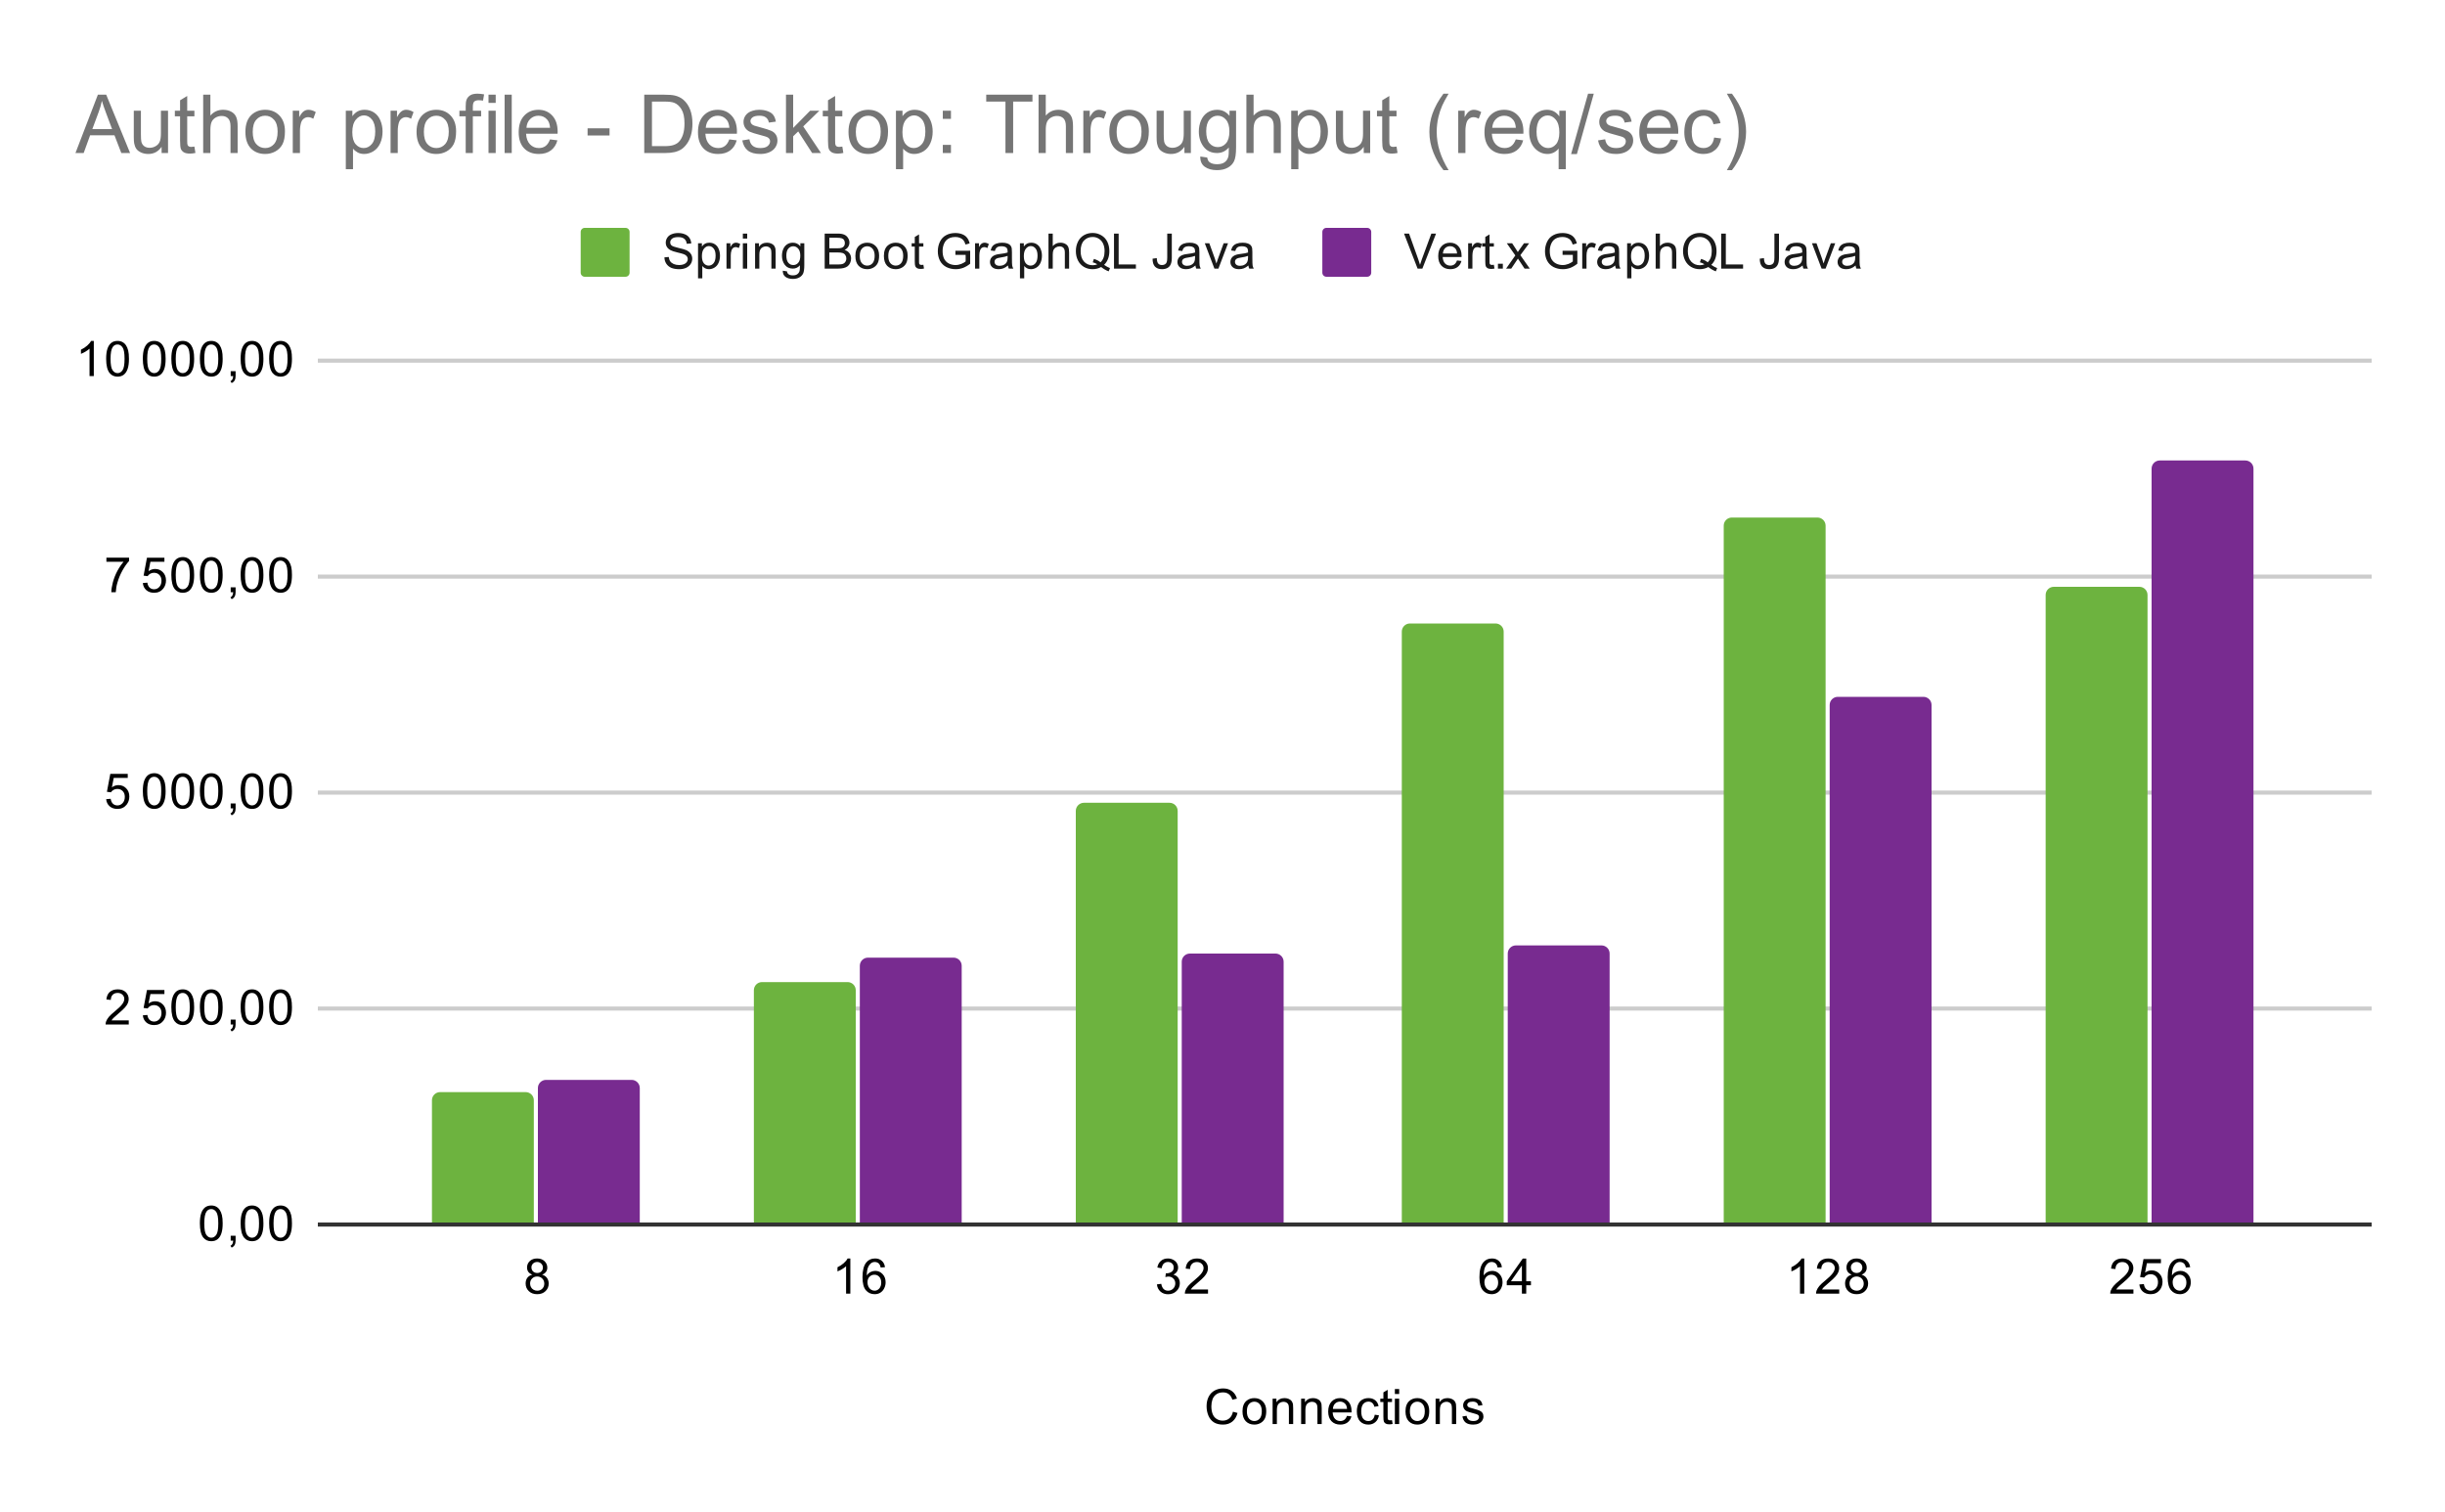 <svg version="1.1" viewBox="0.0 0.0 600.0 371.0" fill="none" stroke="none" stroke-linecap="square" stroke-miterlimit="10" width="600" height="371" xmlns:xlink="http://www.w3.org/1999/xlink" xmlns="http://www.w3.org/2000/svg"><path fill="#ffffff" d="M0 0L600.0 0L600.0 371.0L0 371.0L0 0Z" fill-rule="nonzero"/><path stroke="#333333" stroke-width="1.0" stroke-linecap="butt" d="M78.5 300.5L581.5 300.5" fill-rule="nonzero"/><path stroke="#cccccc" stroke-width="1.0" stroke-linecap="butt" d="M78.5 247.5L581.5 247.5" fill-rule="nonzero"/><path stroke="#cccccc" stroke-width="1.0" stroke-linecap="butt" d="M78.5 194.5L581.5 194.5" fill-rule="nonzero"/><path stroke="#cccccc" stroke-width="1.0" stroke-linecap="butt" d="M78.5 141.5L581.5 141.5" fill-rule="nonzero"/><path stroke="#cccccc" stroke-width="1.0" stroke-linecap="butt" d="M78.5 88.5L581.5 88.5" fill-rule="nonzero"/><clipPath id="id_0"><path d="M78.55 88.283L581.45 88.283L581.45 300.45L78.55 300.45L78.55 88.283Z" clip-rule="nonzero"/></clipPath><path stroke="#000000" stroke-width="0.0" stroke-linecap="butt" stroke-opacity="0.0" clip-path="url(#id_0)" d="M131.0 300.0L106.0 300.0L106.0 270.0C106.0 268.895 106.895 268.0 108.0 268.0L129.0 268.0C130.105 268.0 131.0 268.895 131.0 270.0Z" fill-rule="nonzero"/><path fill="#6db33f" clip-path="url(#id_0)" d="M131.0 300.0L106.0 300.0L106.0 270.0C106.0 268.895 106.895 268.0 108.0 268.0L129.0 268.0C130.105 268.0 131.0 268.895 131.0 270.0Z" fill-rule="nonzero"/><path stroke="#000000" stroke-width="0.0" stroke-linecap="butt" stroke-opacity="0.0" clip-path="url(#id_0)" d="M210.0 300.0L185.0 300.0L185.0 243.0C185.0 241.895 185.895 241.0 187.0 241.0L208.0 241.0C209.105 241.0 210.0 241.895 210.0 243.0Z" fill-rule="nonzero"/><path fill="#6db33f" clip-path="url(#id_0)" d="M210.0 300.0L185.0 300.0L185.0 243.0C185.0 241.895 185.895 241.0 187.0 241.0L208.0 241.0C209.105 241.0 210.0 241.895 210.0 243.0Z" fill-rule="nonzero"/><path stroke="#000000" stroke-width="0.0" stroke-linecap="butt" stroke-opacity="0.0" clip-path="url(#id_0)" d="M289.0 300.0L264.0 300.0L264.0 199.0C264.0 197.895 264.895 197.0 266.0 197.0L287.0 197.0C288.105 197.0 289.0 197.895 289.0 199.0Z" fill-rule="nonzero"/><path fill="#6db33f" clip-path="url(#id_0)" d="M289.0 300.0L264.0 300.0L264.0 199.0C264.0 197.895 264.895 197.0 266.0 197.0L287.0 197.0C288.105 197.0 289.0 197.895 289.0 199.0Z" fill-rule="nonzero"/><path stroke="#000000" stroke-width="0.0" stroke-linecap="butt" stroke-opacity="0.0" clip-path="url(#id_0)" d="M369.0 300.0L344.0 300.0L344.0 155.0C344.0 153.895 344.895 153.0 346.0 153.0L367.0 153.0C368.105 153.0 369.0 153.895 369.0 155.0Z" fill-rule="nonzero"/><path fill="#6db33f" clip-path="url(#id_0)" d="M369.0 300.0L344.0 300.0L344.0 155.0C344.0 153.895 344.895 153.0 346.0 153.0L367.0 153.0C368.105 153.0 369.0 153.895 369.0 155.0Z" fill-rule="nonzero"/><path stroke="#000000" stroke-width="0.0" stroke-linecap="butt" stroke-opacity="0.0" clip-path="url(#id_0)" d="M448.0 300.0L423.0 300.0L423.0 129.0C423.0 127.895 423.895 127.0 425.0 127.0L446.0 127.0C447.105 127.0 448.0 127.895 448.0 129.0Z" fill-rule="nonzero"/><path fill="#6db33f" clip-path="url(#id_0)" d="M448.0 300.0L423.0 300.0L423.0 129.0C423.0 127.895 423.895 127.0 425.0 127.0L446.0 127.0C447.105 127.0 448.0 127.895 448.0 129.0Z" fill-rule="nonzero"/><path stroke="#000000" stroke-width="0.0" stroke-linecap="butt" stroke-opacity="0.0" clip-path="url(#id_0)" d="M527.0 300.0L502.0 300.0L502.0 146.0C502.0 144.895 502.895 144.0 504.0 144.0L525.0 144.0C526.105 144.0 527.0 144.895 527.0 146.0Z" fill-rule="nonzero"/><path fill="#6db33f" clip-path="url(#id_0)" d="M527.0 300.0L502.0 300.0L502.0 146.0C502.0 144.895 502.895 144.0 504.0 144.0L525.0 144.0C526.105 144.0 527.0 144.895 527.0 146.0Z" fill-rule="nonzero"/><path stroke="#000000" stroke-width="0.0" stroke-linecap="butt" stroke-opacity="0.0" clip-path="url(#id_0)" d="M157.0 300.0L132.0 300.0L132.0 267.0C132.0 265.895 132.895 265.0 134.0 265.0L155.0 265.0C156.105 265.0 157.0 265.895 157.0 267.0Z" fill-rule="nonzero"/><path fill="#782b90" clip-path="url(#id_0)" d="M157.0 300.0L132.0 300.0L132.0 267.0C132.0 265.895 132.895 265.0 134.0 265.0L155.0 265.0C156.105 265.0 157.0 265.895 157.0 267.0Z" fill-rule="nonzero"/><path stroke="#000000" stroke-width="0.0" stroke-linecap="butt" stroke-opacity="0.0" clip-path="url(#id_0)" d="M236.0 300.0L211.0 300.0L211.0 237.0C211.0 235.895 211.895 235.0 213.0 235.0L234.0 235.0C235.105 235.0 236.0 235.895 236.0 237.0Z" fill-rule="nonzero"/><path fill="#782b90" clip-path="url(#id_0)" d="M236.0 300.0L211.0 300.0L211.0 237.0C211.0 235.895 211.895 235.0 213.0 235.0L234.0 235.0C235.105 235.0 236.0 235.895 236.0 237.0Z" fill-rule="nonzero"/><path stroke="#000000" stroke-width="0.0" stroke-linecap="butt" stroke-opacity="0.0" clip-path="url(#id_0)" d="M315.0 300.0L290.0 300.0L290.0 236.0C290.0 234.895 290.895 234.0 292.0 234.0L313.0 234.0C314.105 234.0 315.0 234.895 315.0 236.0Z" fill-rule="nonzero"/><path fill="#782b90" clip-path="url(#id_0)" d="M315.0 300.0L290.0 300.0L290.0 236.0C290.0 234.895 290.895 234.0 292.0 234.0L313.0 234.0C314.105 234.0 315.0 234.895 315.0 236.0Z" fill-rule="nonzero"/><path stroke="#000000" stroke-width="0.0" stroke-linecap="butt" stroke-opacity="0.0" clip-path="url(#id_0)" d="M395.0 300.0L370.0 300.0L370.0 234.0C370.0 232.895 370.895 232.0 372.0 232.0L393.0 232.0C394.105 232.0 395.0 232.895 395.0 234.0Z" fill-rule="nonzero"/><path fill="#782b90" clip-path="url(#id_0)" d="M395.0 300.0L370.0 300.0L370.0 234.0C370.0 232.895 370.895 232.0 372.0 232.0L393.0 232.0C394.105 232.0 395.0 232.895 395.0 234.0Z" fill-rule="nonzero"/><path stroke="#000000" stroke-width="0.0" stroke-linecap="butt" stroke-opacity="0.0" clip-path="url(#id_0)" d="M474.0 300.0L449.0 300.0L449.0 173.0C449.0 171.895 449.895 171.0 451.0 171.0L472.0 171.0C473.105 171.0 474.0 171.895 474.0 173.0Z" fill-rule="nonzero"/><path fill="#782b90" clip-path="url(#id_0)" d="M474.0 300.0L449.0 300.0L449.0 173.0C449.0 171.895 449.895 171.0 451.0 171.0L472.0 171.0C473.105 171.0 474.0 171.895 474.0 173.0Z" fill-rule="nonzero"/><path stroke="#000000" stroke-width="0.0" stroke-linecap="butt" stroke-opacity="0.0" clip-path="url(#id_0)" d="M553.0 300.0L528.0 300.0L528.0 115.0C528.0 113.895 528.895 113.0 530.0 113.0L551.0 113.0C552.105 113.0 553.0 113.895 553.0 115.0Z" fill-rule="nonzero"/><path fill="#782b90" clip-path="url(#id_0)" d="M553.0 300.0L528.0 300.0L528.0 115.0C528.0 113.895 528.895 113.0 530.0 113.0L551.0 113.0C552.105 113.0 553.0 113.895 553.0 115.0Z" fill-rule="nonzero"/><path fill="#000000" d="M302.562 346.434L303.688 346.731Q303.328 348.122 302.406 348.856Q301.484 349.591 300.141 349.591Q298.75 349.591 297.875 349.028Q297.0 348.466 296.547 347.403Q296.094 346.325 296.094 345.091Q296.094 343.747 296.609 342.747Q297.125 341.747 298.062 341.231Q299.016 340.716 300.156 340.716Q301.438 340.716 302.312 341.372Q303.203 342.028 303.547 343.216L302.422 343.481Q302.125 342.544 301.547 342.122Q300.984 341.684 300.125 341.684Q299.141 341.684 298.469 342.169Q297.812 342.637 297.531 343.434Q297.266 344.231 297.266 345.091Q297.266 346.184 297.578 346.997Q297.906 347.809 298.578 348.216Q299.25 348.622 300.047 348.622Q301.0 348.622 301.656 348.075Q302.328 347.528 302.562 346.434ZM304.906 346.341Q304.906 344.606 305.859 343.778Q306.656 343.091 307.812 343.091Q309.094 343.091 309.906 343.934Q310.734 344.762 310.734 346.247Q310.734 347.45 310.375 348.137Q310.016 348.825 309.312 349.216Q308.625 349.591 307.812 349.591Q306.516 349.591 305.703 348.762Q304.906 347.919 304.906 346.341ZM305.984 346.341Q305.984 347.528 306.5 348.122Q307.031 348.716 307.812 348.716Q308.609 348.716 309.125 348.122Q309.641 347.528 309.641 346.309Q309.641 345.153 309.109 344.559Q308.594 343.966 307.812 343.966Q307.031 343.966 306.5 344.559Q305.984 345.137 305.984 346.341ZM312.297 349.45L312.297 343.231L313.234 343.231L313.234 344.106Q313.922 343.091 315.219 343.091Q315.781 343.091 316.25 343.294Q316.734 343.497 316.969 343.825Q317.203 344.153 317.297 344.591Q317.344 344.887 317.344 345.622L317.344 349.45L316.297 349.45L316.297 345.669Q316.297 345.012 316.172 344.7Q316.047 344.387 315.734 344.2Q315.422 343.997 315.0 343.997Q314.328 343.997 313.828 344.434Q313.344 344.856 313.344 346.044L313.344 349.45L312.297 349.45ZM319.297 349.45L319.297 343.231L320.234 343.231L320.234 344.106Q320.922 343.091 322.219 343.091Q322.781 343.091 323.25 343.294Q323.734 343.497 323.969 343.825Q324.203 344.153 324.297 344.591Q324.344 344.887 324.344 345.622L324.344 349.45L323.297 349.45L323.297 345.669Q323.297 345.012 323.172 344.7Q323.047 344.387 322.734 344.2Q322.422 343.997 322.0 343.997Q321.328 343.997 320.828 344.434Q320.344 344.856 320.344 346.044L320.344 349.45L319.297 349.45ZM330.547 347.45L331.641 347.575Q331.391 348.528 330.688 349.059Q329.984 349.591 328.906 349.591Q327.547 349.591 326.734 348.747Q325.938 347.903 325.938 346.387Q325.938 344.825 326.75 343.966Q327.562 343.091 328.844 343.091Q330.094 343.091 330.875 343.934Q331.672 344.778 331.672 346.325Q331.672 346.419 331.672 346.606L327.031 346.606Q327.094 347.637 327.609 348.184Q328.125 348.716 328.906 348.716Q329.484 348.716 329.891 348.419Q330.312 348.106 330.547 347.45ZM327.094 345.747L330.562 345.747Q330.5 344.95 330.172 344.559Q329.656 343.95 328.859 343.95Q328.125 343.95 327.625 344.434Q327.141 344.919 327.094 345.747ZM337.359 347.169L338.391 347.309Q338.219 348.372 337.516 348.981Q336.812 349.591 335.797 349.591Q334.516 349.591 333.734 348.762Q332.969 347.919 332.969 346.356Q332.969 345.356 333.297 344.606Q333.641 343.841 334.312 343.466Q335.0 343.091 335.812 343.091Q336.812 343.091 337.453 343.606Q338.109 344.106 338.297 345.059L337.266 345.216Q337.125 344.591 336.75 344.278Q336.375 343.95 335.844 343.95Q335.047 343.95 334.547 344.528Q334.047 345.091 334.047 346.325Q334.047 347.591 334.531 348.153Q335.016 348.716 335.781 348.716Q336.406 348.716 336.812 348.341Q337.234 347.966 337.359 347.169ZM341.594 348.512L341.75 349.434Q341.297 349.528 340.953 349.528Q340.375 349.528 340.062 349.356Q339.75 349.169 339.609 348.872Q339.484 348.575 339.484 347.622L339.484 344.044L338.719 344.044L338.719 343.231L339.484 343.231L339.484 341.684L340.531 341.059L340.531 343.231L341.594 343.231L341.594 344.044L340.531 344.044L340.531 347.684Q340.531 348.137 340.578 348.262Q340.641 348.387 340.766 348.466Q340.891 348.544 341.125 348.544Q341.312 348.544 341.594 348.512ZM342.297 342.075L342.297 340.856L343.359 340.856L343.359 342.075L342.297 342.075ZM342.297 349.45L342.297 343.231L343.359 343.231L343.359 349.45L342.297 349.45ZM344.906 346.341Q344.906 344.606 345.859 343.778Q346.656 343.091 347.812 343.091Q349.094 343.091 349.906 343.934Q350.734 344.762 350.734 346.247Q350.734 347.45 350.375 348.137Q350.016 348.825 349.312 349.216Q348.625 349.591 347.812 349.591Q346.516 349.591 345.703 348.762Q344.906 347.919 344.906 346.341ZM345.984 346.341Q345.984 347.528 346.5 348.122Q347.031 348.716 347.812 348.716Q348.609 348.716 349.125 348.122Q349.641 347.528 349.641 346.309Q349.641 345.153 349.109 344.559Q348.594 343.966 347.812 343.966Q347.031 343.966 346.5 344.559Q345.984 345.137 345.984 346.341ZM352.297 349.45L352.297 343.231L353.234 343.231L353.234 344.106Q353.922 343.091 355.219 343.091Q355.781 343.091 356.25 343.294Q356.734 343.497 356.969 343.825Q357.203 344.153 357.297 344.591Q357.344 344.887 357.344 345.622L357.344 349.45L356.297 349.45L356.297 345.669Q356.297 345.012 356.172 344.7Q356.047 344.387 355.734 344.2Q355.422 343.997 355.0 343.997Q354.328 343.997 353.828 344.434Q353.344 344.856 353.344 346.044L353.344 349.45L352.297 349.45ZM358.875 347.591L359.906 347.434Q360.0 348.059 360.391 348.387Q360.797 348.716 361.531 348.716Q362.25 348.716 362.594 348.434Q362.953 348.137 362.953 347.731Q362.953 347.372 362.641 347.169Q362.422 347.028 361.562 346.809Q360.406 346.512 359.953 346.309Q359.516 346.091 359.281 345.716Q359.047 345.341 359.047 344.872Q359.047 344.466 359.234 344.106Q359.422 343.747 359.75 343.512Q360.0 343.341 360.422 343.216Q360.844 343.091 361.344 343.091Q362.062 343.091 362.609 343.309Q363.172 343.512 363.438 343.872Q363.703 344.231 363.797 344.825L362.766 344.966Q362.703 344.497 362.359 344.231Q362.031 343.95 361.406 343.95Q360.688 343.95 360.375 344.2Q360.062 344.434 360.062 344.762Q360.062 344.966 360.188 345.122Q360.328 345.294 360.594 345.403Q360.75 345.466 361.531 345.669Q362.656 345.981 363.094 346.169Q363.531 346.356 363.781 346.716Q364.031 347.075 364.031 347.622Q364.031 348.153 363.719 348.622Q363.422 349.075 362.844 349.341Q362.266 349.591 361.531 349.591Q360.312 349.591 359.672 349.091Q359.047 348.575 358.875 347.591Z" fill-rule="nonzero"/><path fill="#000000" d="M49.05 300.216Q49.05 298.684 49.362 297.762Q49.675 296.825 50.284 296.325Q50.909 295.825 51.847 295.825Q52.534 295.825 53.05 296.106Q53.581 296.387 53.925 296.919Q54.269 297.434 54.456 298.184Q54.644 298.934 54.644 300.216Q54.644 301.731 54.331 302.653Q54.034 303.575 53.409 304.091Q52.8 304.591 51.847 304.591Q50.612 304.591 49.894 303.7Q49.05 302.637 49.05 300.216ZM50.128 300.216Q50.128 302.325 50.628 303.028Q51.128 303.731 51.847 303.731Q52.581 303.731 53.066 303.028Q53.566 302.325 53.566 300.216Q53.566 298.091 53.066 297.403Q52.581 296.7 51.831 296.7Q51.112 296.7 50.675 297.309Q50.128 298.091 50.128 300.216ZM56.612 304.45L56.612 303.247L57.816 303.247L57.816 304.45Q57.816 305.106 57.581 305.512Q57.347 305.934 56.847 306.153L56.55 305.7Q56.878 305.559 57.034 305.262Q57.191 304.981 57.222 304.45L56.612 304.45ZM59.05 300.216Q59.05 298.684 59.362 297.762Q59.675 296.825 60.284 296.325Q60.909 295.825 61.847 295.825Q62.534 295.825 63.05 296.106Q63.581 296.387 63.925 296.919Q64.269 297.434 64.456 298.184Q64.644 298.934 64.644 300.216Q64.644 301.731 64.331 302.653Q64.034 303.575 63.409 304.091Q62.8 304.591 61.847 304.591Q60.612 304.591 59.894 303.7Q59.05 302.637 59.05 300.216ZM60.128 300.216Q60.128 302.325 60.628 303.028Q61.128 303.731 61.847 303.731Q62.581 303.731 63.066 303.028Q63.566 302.325 63.566 300.216Q63.566 298.091 63.066 297.403Q62.581 296.7 61.831 296.7Q61.112 296.7 60.675 297.309Q60.128 298.091 60.128 300.216ZM66.05 300.216Q66.05 298.684 66.362 297.762Q66.675 296.825 67.284 296.325Q67.909 295.825 68.847 295.825Q69.534 295.825 70.05 296.106Q70.581 296.387 70.925 296.919Q71.269 297.434 71.456 298.184Q71.644 298.934 71.644 300.216Q71.644 301.731 71.331 302.653Q71.034 303.575 70.409 304.091Q69.8 304.591 68.847 304.591Q67.612 304.591 66.894 303.7Q66.05 302.637 66.05 300.216ZM67.128 300.216Q67.128 302.325 67.628 303.028Q68.128 303.731 68.847 303.731Q69.581 303.731 70.066 303.028Q70.566 302.325 70.566 300.216Q70.566 298.091 70.066 297.403Q69.581 296.7 68.831 296.7Q68.112 296.7 67.675 297.309Q67.128 298.091 67.128 300.216Z" fill-rule="nonzero"/><path fill="#000000" d="M31.597 250.393L31.597 251.408L25.909 251.408Q25.909 251.033 26.034 250.674Q26.253 250.096 26.722 249.533Q27.206 248.971 28.113 248.236Q29.519 247.08 30.003 246.408Q30.503 245.736 30.503 245.143Q30.503 244.518 30.05 244.096Q29.597 243.658 28.878 243.658Q28.113 243.658 27.659 244.111Q27.206 244.565 27.191 245.377L26.113 245.268Q26.222 244.049 26.941 243.424Q27.675 242.783 28.909 242.783Q30.144 242.783 30.863 243.471Q31.581 244.158 31.581 245.174Q31.581 245.69 31.363 246.19Q31.159 246.674 30.659 247.236Q30.175 247.783 29.05 248.736Q28.097 249.533 27.816 249.83Q27.55 250.111 27.378 250.393L31.597 250.393ZM32.55 251.408L32.55 251.408ZM35.05 249.158L36.159 249.065Q36.284 249.877 36.722 250.283Q37.175 250.69 37.816 250.69Q38.566 250.69 39.097 250.111Q39.628 249.533 39.628 248.596Q39.628 247.69 39.112 247.174Q38.612 246.643 37.784 246.643Q37.284 246.643 36.862 246.877Q36.456 247.111 36.222 247.471L35.237 247.346L36.066 242.94L40.347 242.94L40.347 243.94L36.909 243.94L36.456 246.252Q37.222 245.705 38.066 245.705Q39.191 245.705 39.956 246.486Q40.737 247.268 40.737 248.502Q40.737 249.658 40.066 250.518Q39.237 251.549 37.816 251.549Q36.644 251.549 35.894 250.893Q35.159 250.236 35.05 249.158ZM42.05 247.174Q42.05 245.643 42.362 244.721Q42.675 243.783 43.284 243.283Q43.909 242.783 44.847 242.783Q45.534 242.783 46.05 243.065Q46.581 243.346 46.925 243.877Q47.269 244.393 47.456 245.143Q47.644 245.893 47.644 247.174Q47.644 248.69 47.331 249.611Q47.034 250.533 46.409 251.049Q45.8 251.549 44.847 251.549Q43.612 251.549 42.894 250.658Q42.05 249.596 42.05 247.174ZM43.128 247.174Q43.128 249.283 43.628 249.986Q44.128 250.69 44.847 250.69Q45.581 250.69 46.066 249.986Q46.566 249.283 46.566 247.174Q46.566 245.049 46.066 244.361Q45.581 243.658 44.831 243.658Q44.112 243.658 43.675 244.268Q43.128 245.049 43.128 247.174ZM49.05 247.174Q49.05 245.643 49.362 244.721Q49.675 243.783 50.284 243.283Q50.909 242.783 51.847 242.783Q52.534 242.783 53.05 243.065Q53.581 243.346 53.925 243.877Q54.269 244.393 54.456 245.143Q54.644 245.893 54.644 247.174Q54.644 248.69 54.331 249.611Q54.034 250.533 53.409 251.049Q52.8 251.549 51.847 251.549Q50.612 251.549 49.894 250.658Q49.05 249.596 49.05 247.174ZM50.128 247.174Q50.128 249.283 50.628 249.986Q51.128 250.69 51.847 250.69Q52.581 250.69 53.066 249.986Q53.566 249.283 53.566 247.174Q53.566 245.049 53.066 244.361Q52.581 243.658 51.831 243.658Q51.112 243.658 50.675 244.268Q50.128 245.049 50.128 247.174ZM56.612 251.408L56.612 250.205L57.816 250.205L57.816 251.408Q57.816 252.065 57.581 252.471Q57.347 252.893 56.847 253.111L56.55 252.658Q56.878 252.518 57.034 252.221Q57.191 251.94 57.222 251.408L56.612 251.408ZM59.05 247.174Q59.05 245.643 59.362 244.721Q59.675 243.783 60.284 243.283Q60.909 242.783 61.847 242.783Q62.534 242.783 63.05 243.065Q63.581 243.346 63.925 243.877Q64.269 244.393 64.456 245.143Q64.644 245.893 64.644 247.174Q64.644 248.69 64.331 249.611Q64.034 250.533 63.409 251.049Q62.8 251.549 61.847 251.549Q60.612 251.549 59.894 250.658Q59.05 249.596 59.05 247.174ZM60.128 247.174Q60.128 249.283 60.628 249.986Q61.128 250.69 61.847 250.69Q62.581 250.69 63.066 249.986Q63.566 249.283 63.566 247.174Q63.566 245.049 63.066 244.361Q62.581 243.658 61.831 243.658Q61.112 243.658 60.675 244.268Q60.128 245.049 60.128 247.174ZM66.05 247.174Q66.05 245.643 66.362 244.721Q66.675 243.783 67.284 243.283Q67.909 242.783 68.847 242.783Q69.534 242.783 70.05 243.065Q70.581 243.346 70.925 243.877Q71.269 244.393 71.456 245.143Q71.644 245.893 71.644 247.174Q71.644 248.69 71.331 249.611Q71.034 250.533 70.409 251.049Q69.8 251.549 68.847 251.549Q67.612 251.549 66.894 250.658Q66.05 249.596 66.05 247.174ZM67.128 247.174Q67.128 249.283 67.628 249.986Q68.128 250.69 68.847 250.69Q69.581 250.69 70.066 249.986Q70.566 249.283 70.566 247.174Q70.566 245.049 70.066 244.361Q69.581 243.658 68.831 243.658Q68.112 243.658 67.675 244.268Q67.128 245.049 67.128 247.174Z" fill-rule="nonzero"/><path fill="#000000" d="M26.05 196.117L27.159 196.023Q27.284 196.835 27.722 197.242Q28.175 197.648 28.816 197.648Q29.566 197.648 30.097 197.07Q30.628 196.492 30.628 195.554Q30.628 194.648 30.113 194.132Q29.613 193.601 28.784 193.601Q28.284 193.601 27.863 193.835Q27.456 194.07 27.222 194.429L26.238 194.304L27.066 189.898L31.347 189.898L31.347 190.898L27.909 190.898L27.456 193.21Q28.222 192.664 29.066 192.664Q30.191 192.664 30.956 193.445Q31.738 194.226 31.738 195.46Q31.738 196.617 31.066 197.476Q30.238 198.507 28.816 198.507Q27.644 198.507 26.894 197.851Q26.159 197.195 26.05 196.117ZM32.55 198.367L32.55 198.367ZM35.05 194.132Q35.05 192.601 35.362 191.679Q35.675 190.742 36.284 190.242Q36.909 189.742 37.847 189.742Q38.534 189.742 39.05 190.023Q39.581 190.304 39.925 190.835Q40.269 191.351 40.456 192.101Q40.644 192.851 40.644 194.132Q40.644 195.648 40.331 196.57Q40.034 197.492 39.409 198.007Q38.8 198.507 37.847 198.507Q36.612 198.507 35.894 197.617Q35.05 196.554 35.05 194.132ZM36.128 194.132Q36.128 196.242 36.628 196.945Q37.128 197.648 37.847 197.648Q38.581 197.648 39.066 196.945Q39.566 196.242 39.566 194.132Q39.566 192.007 39.066 191.32Q38.581 190.617 37.831 190.617Q37.112 190.617 36.675 191.226Q36.128 192.007 36.128 194.132ZM42.05 194.132Q42.05 192.601 42.362 191.679Q42.675 190.742 43.284 190.242Q43.909 189.742 44.847 189.742Q45.534 189.742 46.05 190.023Q46.581 190.304 46.925 190.835Q47.269 191.351 47.456 192.101Q47.644 192.851 47.644 194.132Q47.644 195.648 47.331 196.57Q47.034 197.492 46.409 198.007Q45.8 198.507 44.847 198.507Q43.612 198.507 42.894 197.617Q42.05 196.554 42.05 194.132ZM43.128 194.132Q43.128 196.242 43.628 196.945Q44.128 197.648 44.847 197.648Q45.581 197.648 46.066 196.945Q46.566 196.242 46.566 194.132Q46.566 192.007 46.066 191.32Q45.581 190.617 44.831 190.617Q44.112 190.617 43.675 191.226Q43.128 192.007 43.128 194.132ZM49.05 194.132Q49.05 192.601 49.362 191.679Q49.675 190.742 50.284 190.242Q50.909 189.742 51.847 189.742Q52.534 189.742 53.05 190.023Q53.581 190.304 53.925 190.835Q54.269 191.351 54.456 192.101Q54.644 192.851 54.644 194.132Q54.644 195.648 54.331 196.57Q54.034 197.492 53.409 198.007Q52.8 198.507 51.847 198.507Q50.612 198.507 49.894 197.617Q49.05 196.554 49.05 194.132ZM50.128 194.132Q50.128 196.242 50.628 196.945Q51.128 197.648 51.847 197.648Q52.581 197.648 53.066 196.945Q53.566 196.242 53.566 194.132Q53.566 192.007 53.066 191.32Q52.581 190.617 51.831 190.617Q51.112 190.617 50.675 191.226Q50.128 192.007 50.128 194.132ZM56.612 198.367L56.612 197.164L57.816 197.164L57.816 198.367Q57.816 199.023 57.581 199.429Q57.347 199.851 56.847 200.07L56.55 199.617Q56.878 199.476 57.034 199.179Q57.191 198.898 57.222 198.367L56.612 198.367ZM59.05 194.132Q59.05 192.601 59.362 191.679Q59.675 190.742 60.284 190.242Q60.909 189.742 61.847 189.742Q62.534 189.742 63.05 190.023Q63.581 190.304 63.925 190.835Q64.269 191.351 64.456 192.101Q64.644 192.851 64.644 194.132Q64.644 195.648 64.331 196.57Q64.034 197.492 63.409 198.007Q62.8 198.507 61.847 198.507Q60.612 198.507 59.894 197.617Q59.05 196.554 59.05 194.132ZM60.128 194.132Q60.128 196.242 60.628 196.945Q61.128 197.648 61.847 197.648Q62.581 197.648 63.066 196.945Q63.566 196.242 63.566 194.132Q63.566 192.007 63.066 191.32Q62.581 190.617 61.831 190.617Q61.112 190.617 60.675 191.226Q60.128 192.007 60.128 194.132ZM66.05 194.132Q66.05 192.601 66.362 191.679Q66.675 190.742 67.284 190.242Q67.909 189.742 68.847 189.742Q69.534 189.742 70.05 190.023Q70.581 190.304 70.925 190.835Q71.269 191.351 71.456 192.101Q71.644 192.851 71.644 194.132Q71.644 195.648 71.331 196.57Q71.034 197.492 70.409 198.007Q69.8 198.507 68.847 198.507Q67.612 198.507 66.894 197.617Q66.05 196.554 66.05 194.132ZM67.128 194.132Q67.128 196.242 67.628 196.945Q68.128 197.648 68.847 197.648Q69.581 197.648 70.066 196.945Q70.566 196.242 70.566 194.132Q70.566 192.007 70.066 191.32Q69.581 190.617 68.831 190.617Q68.112 190.617 67.675 191.226Q67.128 192.007 67.128 194.132Z" fill-rule="nonzero"/><path fill="#000000" d="M26.113 137.856L26.113 136.841L31.675 136.841L31.675 137.669Q30.863 138.544 30.05 139.997Q29.253 141.434 28.816 142.966Q28.488 144.044 28.409 145.325L27.316 145.325Q27.331 144.309 27.706 142.872Q28.097 141.434 28.8 140.106Q29.519 138.778 30.331 137.856L26.113 137.856ZM32.55 145.325L32.55 145.325ZM35.05 143.075L36.159 142.981Q36.284 143.794 36.722 144.2Q37.175 144.606 37.816 144.606Q38.566 144.606 39.097 144.028Q39.628 143.45 39.628 142.512Q39.628 141.606 39.112 141.091Q38.612 140.559 37.784 140.559Q37.284 140.559 36.862 140.794Q36.456 141.028 36.222 141.387L35.237 141.262L36.066 136.856L40.347 136.856L40.347 137.856L36.909 137.856L36.456 140.169Q37.222 139.622 38.066 139.622Q39.191 139.622 39.956 140.403Q40.737 141.184 40.737 142.419Q40.737 143.575 40.066 144.434Q39.237 145.466 37.816 145.466Q36.644 145.466 35.894 144.809Q35.159 144.153 35.05 143.075ZM42.05 141.091Q42.05 139.559 42.362 138.637Q42.675 137.7 43.284 137.2Q43.909 136.7 44.847 136.7Q45.534 136.7 46.05 136.981Q46.581 137.262 46.925 137.794Q47.269 138.309 47.456 139.059Q47.644 139.809 47.644 141.091Q47.644 142.606 47.331 143.528Q47.034 144.45 46.409 144.966Q45.8 145.466 44.847 145.466Q43.612 145.466 42.894 144.575Q42.05 143.512 42.05 141.091ZM43.128 141.091Q43.128 143.2 43.628 143.903Q44.128 144.606 44.847 144.606Q45.581 144.606 46.066 143.903Q46.566 143.2 46.566 141.091Q46.566 138.966 46.066 138.278Q45.581 137.575 44.831 137.575Q44.112 137.575 43.675 138.184Q43.128 138.966 43.128 141.091ZM49.05 141.091Q49.05 139.559 49.362 138.637Q49.675 137.7 50.284 137.2Q50.909 136.7 51.847 136.7Q52.534 136.7 53.05 136.981Q53.581 137.262 53.925 137.794Q54.269 138.309 54.456 139.059Q54.644 139.809 54.644 141.091Q54.644 142.606 54.331 143.528Q54.034 144.45 53.409 144.966Q52.8 145.466 51.847 145.466Q50.612 145.466 49.894 144.575Q49.05 143.512 49.05 141.091ZM50.128 141.091Q50.128 143.2 50.628 143.903Q51.128 144.606 51.847 144.606Q52.581 144.606 53.066 143.903Q53.566 143.2 53.566 141.091Q53.566 138.966 53.066 138.278Q52.581 137.575 51.831 137.575Q51.112 137.575 50.675 138.184Q50.128 138.966 50.128 141.091ZM56.612 145.325L56.612 144.122L57.816 144.122L57.816 145.325Q57.816 145.981 57.581 146.387Q57.347 146.809 56.847 147.028L56.55 146.575Q56.878 146.434 57.034 146.137Q57.191 145.856 57.222 145.325L56.612 145.325ZM59.05 141.091Q59.05 139.559 59.362 138.637Q59.675 137.7 60.284 137.2Q60.909 136.7 61.847 136.7Q62.534 136.7 63.05 136.981Q63.581 137.262 63.925 137.794Q64.269 138.309 64.456 139.059Q64.644 139.809 64.644 141.091Q64.644 142.606 64.331 143.528Q64.034 144.45 63.409 144.966Q62.8 145.466 61.847 145.466Q60.612 145.466 59.894 144.575Q59.05 143.512 59.05 141.091ZM60.128 141.091Q60.128 143.2 60.628 143.903Q61.128 144.606 61.847 144.606Q62.581 144.606 63.066 143.903Q63.566 143.2 63.566 141.091Q63.566 138.966 63.066 138.278Q62.581 137.575 61.831 137.575Q61.112 137.575 60.675 138.184Q60.128 138.966 60.128 141.091ZM66.05 141.091Q66.05 139.559 66.362 138.637Q66.675 137.7 67.284 137.2Q67.909 136.7 68.847 136.7Q69.534 136.7 70.05 136.981Q70.581 137.262 70.925 137.794Q71.269 138.309 71.456 139.059Q71.644 139.809 71.644 141.091Q71.644 142.606 71.331 143.528Q71.034 144.45 70.409 144.966Q69.8 145.466 68.847 145.466Q67.612 145.466 66.894 144.575Q66.05 143.512 66.05 141.091ZM67.128 141.091Q67.128 143.2 67.628 143.903Q68.128 144.606 68.847 144.606Q69.581 144.606 70.066 143.903Q70.566 143.2 70.566 141.091Q70.566 138.966 70.066 138.278Q69.581 137.575 68.831 137.575Q68.112 137.575 67.675 138.184Q67.128 138.966 67.128 141.091Z" fill-rule="nonzero"/><path fill="#000000" d="M23.019 92.283L21.972 92.283L21.972 85.565Q21.581 85.924 20.956 86.299Q20.347 86.658 19.863 86.83L19.863 85.815Q20.738 85.393 21.394 84.815Q22.066 84.221 22.347 83.658L23.019 83.658L23.019 92.283ZM26.05 88.049Q26.05 86.518 26.363 85.596Q26.675 84.658 27.284 84.158Q27.909 83.658 28.847 83.658Q29.534 83.658 30.05 83.94Q30.581 84.221 30.925 84.752Q31.269 85.268 31.456 86.018Q31.644 86.768 31.644 88.049Q31.644 89.565 31.331 90.486Q31.034 91.408 30.409 91.924Q29.8 92.424 28.847 92.424Q27.613 92.424 26.894 91.533Q26.05 90.471 26.05 88.049ZM27.128 88.049Q27.128 90.158 27.628 90.861Q28.128 91.565 28.847 91.565Q29.581 91.565 30.066 90.861Q30.566 90.158 30.566 88.049Q30.566 85.924 30.066 85.236Q29.581 84.533 28.831 84.533Q28.113 84.533 27.675 85.143Q27.128 85.924 27.128 88.049ZM32.55 92.283L32.55 92.283ZM35.05 88.049Q35.05 86.518 35.362 85.596Q35.675 84.658 36.284 84.158Q36.909 83.658 37.847 83.658Q38.534 83.658 39.05 83.94Q39.581 84.221 39.925 84.752Q40.269 85.268 40.456 86.018Q40.644 86.768 40.644 88.049Q40.644 89.565 40.331 90.486Q40.034 91.408 39.409 91.924Q38.8 92.424 37.847 92.424Q36.612 92.424 35.894 91.533Q35.05 90.471 35.05 88.049ZM36.128 88.049Q36.128 90.158 36.628 90.861Q37.128 91.565 37.847 91.565Q38.581 91.565 39.066 90.861Q39.566 90.158 39.566 88.049Q39.566 85.924 39.066 85.236Q38.581 84.533 37.831 84.533Q37.112 84.533 36.675 85.143Q36.128 85.924 36.128 88.049ZM42.05 88.049Q42.05 86.518 42.362 85.596Q42.675 84.658 43.284 84.158Q43.909 83.658 44.847 83.658Q45.534 83.658 46.05 83.94Q46.581 84.221 46.925 84.752Q47.269 85.268 47.456 86.018Q47.644 86.768 47.644 88.049Q47.644 89.565 47.331 90.486Q47.034 91.408 46.409 91.924Q45.8 92.424 44.847 92.424Q43.612 92.424 42.894 91.533Q42.05 90.471 42.05 88.049ZM43.128 88.049Q43.128 90.158 43.628 90.861Q44.128 91.565 44.847 91.565Q45.581 91.565 46.066 90.861Q46.566 90.158 46.566 88.049Q46.566 85.924 46.066 85.236Q45.581 84.533 44.831 84.533Q44.112 84.533 43.675 85.143Q43.128 85.924 43.128 88.049ZM49.05 88.049Q49.05 86.518 49.362 85.596Q49.675 84.658 50.284 84.158Q50.909 83.658 51.847 83.658Q52.534 83.658 53.05 83.94Q53.581 84.221 53.925 84.752Q54.269 85.268 54.456 86.018Q54.644 86.768 54.644 88.049Q54.644 89.565 54.331 90.486Q54.034 91.408 53.409 91.924Q52.8 92.424 51.847 92.424Q50.612 92.424 49.894 91.533Q49.05 90.471 49.05 88.049ZM50.128 88.049Q50.128 90.158 50.628 90.861Q51.128 91.565 51.847 91.565Q52.581 91.565 53.066 90.861Q53.566 90.158 53.566 88.049Q53.566 85.924 53.066 85.236Q52.581 84.533 51.831 84.533Q51.112 84.533 50.675 85.143Q50.128 85.924 50.128 88.049ZM56.612 92.283L56.612 91.08L57.816 91.08L57.816 92.283Q57.816 92.94 57.581 93.346Q57.347 93.768 56.847 93.986L56.55 93.533Q56.878 93.393 57.034 93.096Q57.191 92.815 57.222 92.283L56.612 92.283ZM59.05 88.049Q59.05 86.518 59.362 85.596Q59.675 84.658 60.284 84.158Q60.909 83.658 61.847 83.658Q62.534 83.658 63.05 83.94Q63.581 84.221 63.925 84.752Q64.269 85.268 64.456 86.018Q64.644 86.768 64.644 88.049Q64.644 89.565 64.331 90.486Q64.034 91.408 63.409 91.924Q62.8 92.424 61.847 92.424Q60.612 92.424 59.894 91.533Q59.05 90.471 59.05 88.049ZM60.128 88.049Q60.128 90.158 60.628 90.861Q61.128 91.565 61.847 91.565Q62.581 91.565 63.066 90.861Q63.566 90.158 63.566 88.049Q63.566 85.924 63.066 85.236Q62.581 84.533 61.831 84.533Q61.112 84.533 60.675 85.143Q60.128 85.924 60.128 88.049ZM66.05 88.049Q66.05 86.518 66.362 85.596Q66.675 84.658 67.284 84.158Q67.909 83.658 68.847 83.658Q69.534 83.658 70.05 83.94Q70.581 84.221 70.925 84.752Q71.269 85.268 71.456 86.018Q71.644 86.768 71.644 88.049Q71.644 89.565 71.331 90.486Q71.034 91.408 70.409 91.924Q69.8 92.424 68.847 92.424Q67.612 92.424 66.894 91.533Q66.05 90.471 66.05 88.049ZM67.128 88.049Q67.128 90.158 67.628 90.861Q68.128 91.565 68.847 91.565Q69.581 91.565 70.066 90.861Q70.566 90.158 70.566 88.049Q70.566 85.924 70.066 85.236Q69.581 84.533 68.831 84.533Q68.112 84.533 67.675 85.143Q67.128 85.924 67.128 88.049Z" fill-rule="nonzero"/><path fill="#000000" d="M130.633 312.794Q129.977 312.544 129.649 312.106Q129.336 311.653 129.336 311.044Q129.336 310.106 130.008 309.466Q130.695 308.825 131.805 308.825Q132.93 308.825 133.617 309.481Q134.305 310.137 134.305 311.075Q134.305 311.669 133.992 312.106Q133.68 312.544 133.039 312.794Q133.836 313.044 134.242 313.622Q134.649 314.2 134.649 314.997Q134.649 316.091 133.867 316.841Q133.102 317.591 131.82 317.591Q130.555 317.591 129.774 316.841Q128.992 316.091 128.992 314.966Q128.992 314.122 129.414 313.559Q129.852 312.997 130.633 312.794ZM130.414 310.997Q130.414 311.606 130.805 311.997Q131.211 312.387 131.836 312.387Q132.445 312.387 132.836 312.012Q133.227 311.622 133.227 311.059Q133.227 310.481 132.82 310.091Q132.414 309.684 131.82 309.684Q131.211 309.684 130.805 310.075Q130.414 310.466 130.414 310.997ZM130.086 314.966Q130.086 315.419 130.289 315.841Q130.508 316.262 130.93 316.497Q131.352 316.731 131.836 316.731Q132.586 316.731 133.07 316.247Q133.57 315.762 133.57 315.012Q133.57 314.247 133.07 313.747Q132.57 313.247 131.805 313.247Q131.055 313.247 130.57 313.747Q130.086 314.231 130.086 314.966Z" fill-rule="nonzero"/><path fill="#000000" d="M208.673 317.45L207.627 317.45L207.627 310.731Q207.236 311.091 206.611 311.466Q206.002 311.825 205.517 311.997L205.517 310.981Q206.392 310.559 207.048 309.981Q207.72 309.387 208.002 308.825L208.673 308.825L208.673 317.45ZM217.173 310.966L216.127 311.044Q215.986 310.419 215.736 310.137Q215.298 309.684 214.673 309.684Q214.173 309.684 213.783 309.966Q213.298 310.341 213.002 311.044Q212.72 311.731 212.705 313.012Q213.08 312.434 213.627 312.153Q214.189 311.872 214.798 311.872Q215.845 311.872 216.58 312.653Q217.33 313.434 217.33 314.653Q217.33 315.466 216.97 316.169Q216.627 316.856 216.017 317.231Q215.408 317.591 214.642 317.591Q213.314 317.591 212.486 316.622Q211.658 315.653 211.658 313.434Q211.658 310.934 212.58 309.809Q213.377 308.825 214.736 308.825Q215.752 308.825 216.392 309.403Q217.048 309.966 217.173 310.966ZM212.877 314.669Q212.877 315.216 213.095 315.716Q213.33 316.2 213.736 316.466Q214.158 316.731 214.627 316.731Q215.283 316.731 215.767 316.2Q216.252 315.653 216.252 314.731Q216.252 313.841 215.767 313.325Q215.298 312.809 214.58 312.809Q213.861 312.809 213.361 313.325Q212.877 313.841 212.877 314.669Z" fill-rule="nonzero"/><path fill="#000000" d="M283.902 315.184L284.964 315.044Q285.136 315.934 285.573 316.341Q286.011 316.731 286.636 316.731Q287.386 316.731 287.902 316.216Q288.417 315.7 288.417 314.934Q288.417 314.216 287.933 313.747Q287.464 313.262 286.73 313.262Q286.433 313.262 285.98 313.387L286.105 312.45Q286.214 312.466 286.277 312.466Q286.948 312.466 287.48 312.122Q288.027 311.762 288.027 311.028Q288.027 310.45 287.636 310.075Q287.245 309.684 286.62 309.684Q286.011 309.684 285.589 310.075Q285.183 310.466 285.073 311.231L284.011 311.044Q284.198 309.997 284.886 309.419Q285.573 308.825 286.589 308.825Q287.292 308.825 287.886 309.137Q288.48 309.434 288.792 309.95Q289.105 310.466 289.105 311.059Q289.105 311.606 288.808 312.075Q288.511 312.528 287.933 312.794Q288.683 312.966 289.105 313.528Q289.527 314.075 289.527 314.919Q289.527 316.044 288.698 316.825Q287.886 317.606 286.636 317.606Q285.511 317.606 284.761 316.934Q284.011 316.247 283.902 315.184ZM296.448 316.434L296.448 317.45L290.761 317.45Q290.761 317.075 290.886 316.716Q291.105 316.137 291.573 315.575Q292.058 315.012 292.964 314.278Q294.37 313.122 294.855 312.45Q295.355 311.778 295.355 311.184Q295.355 310.559 294.902 310.137Q294.448 309.7 293.73 309.7Q292.964 309.7 292.511 310.153Q292.058 310.606 292.042 311.419L290.964 311.309Q291.073 310.091 291.792 309.466Q292.527 308.825 293.761 308.825Q294.995 308.825 295.714 309.512Q296.433 310.2 296.433 311.216Q296.433 311.731 296.214 312.231Q296.011 312.716 295.511 313.278Q295.027 313.825 293.902 314.778Q292.948 315.575 292.667 315.872Q292.402 316.153 292.23 316.434L296.448 316.434Z" fill-rule="nonzero"/><path fill="#000000" d="M368.567 310.966L367.52 311.044Q367.38 310.419 367.13 310.137Q366.692 309.684 366.067 309.684Q365.567 309.684 365.177 309.966Q364.692 310.341 364.395 311.044Q364.114 311.731 364.098 313.012Q364.473 312.434 365.02 312.153Q365.583 311.872 366.192 311.872Q367.239 311.872 367.973 312.653Q368.723 313.434 368.723 314.653Q368.723 315.466 368.364 316.169Q368.02 316.856 367.411 317.231Q366.802 317.591 366.036 317.591Q364.708 317.591 363.88 316.622Q363.052 315.653 363.052 313.434Q363.052 310.934 363.973 309.809Q364.77 308.825 366.13 308.825Q367.145 308.825 367.786 309.403Q368.442 309.966 368.567 310.966ZM364.27 314.669Q364.27 315.216 364.489 315.716Q364.723 316.2 365.13 316.466Q365.552 316.731 366.02 316.731Q366.677 316.731 367.161 316.2Q367.645 315.653 367.645 314.731Q367.645 313.841 367.161 313.325Q366.692 312.809 365.973 312.809Q365.255 312.809 364.755 313.325Q364.27 313.841 364.27 314.669ZM373.473 317.45L373.473 315.387L369.755 315.387L369.755 314.419L373.677 308.856L374.536 308.856L374.536 314.419L375.692 314.419L375.692 315.387L374.536 315.387L374.536 317.45L373.473 317.45ZM373.473 314.419L373.473 310.559L370.786 314.419L373.473 314.419Z" fill-rule="nonzero"/><path fill="#000000" d="M442.764 317.45L441.717 317.45L441.717 310.731Q441.327 311.091 440.702 311.466Q440.092 311.825 439.608 311.997L439.608 310.981Q440.483 310.559 441.139 309.981Q441.811 309.387 442.092 308.825L442.764 308.825L442.764 317.45ZM451.342 316.434L451.342 317.45L445.655 317.45Q445.655 317.075 445.78 316.716Q445.998 316.137 446.467 315.575Q446.952 315.012 447.858 314.278Q449.264 313.122 449.748 312.45Q450.248 311.778 450.248 311.184Q450.248 310.559 449.795 310.137Q449.342 309.7 448.623 309.7Q447.858 309.7 447.405 310.153Q446.952 310.606 446.936 311.419L445.858 311.309Q445.967 310.091 446.686 309.466Q447.42 308.825 448.655 308.825Q449.889 308.825 450.608 309.512Q451.327 310.2 451.327 311.216Q451.327 311.731 451.108 312.231Q450.905 312.716 450.405 313.278Q449.92 313.825 448.795 314.778Q447.842 315.575 447.561 315.872Q447.295 316.153 447.123 316.434L451.342 316.434ZM454.42 312.794Q453.764 312.544 453.436 312.106Q453.123 311.653 453.123 311.044Q453.123 310.106 453.795 309.466Q454.483 308.825 455.592 308.825Q456.717 308.825 457.405 309.481Q458.092 310.137 458.092 311.075Q458.092 311.669 457.78 312.106Q457.467 312.544 456.827 312.794Q457.623 313.044 458.03 313.622Q458.436 314.2 458.436 314.997Q458.436 316.091 457.655 316.841Q456.889 317.591 455.608 317.591Q454.342 317.591 453.561 316.841Q452.78 316.091 452.78 314.966Q452.78 314.122 453.202 313.559Q453.639 312.997 454.42 312.794ZM454.202 310.997Q454.202 311.606 454.592 311.997Q454.998 312.387 455.623 312.387Q456.233 312.387 456.623 312.012Q457.014 311.622 457.014 311.059Q457.014 310.481 456.608 310.091Q456.202 309.684 455.608 309.684Q454.998 309.684 454.592 310.075Q454.202 310.466 454.202 310.997ZM453.873 314.966Q453.873 315.419 454.077 315.841Q454.295 316.262 454.717 316.497Q455.139 316.731 455.623 316.731Q456.373 316.731 456.858 316.247Q457.358 315.762 457.358 315.012Q457.358 314.247 456.858 313.747Q456.358 313.247 455.592 313.247Q454.842 313.247 454.358 313.747Q453.873 314.231 453.873 314.966Z" fill-rule="nonzero"/><path fill="#000000" d="M523.539 316.434L523.539 317.45L517.851 317.45Q517.851 317.075 517.976 316.716Q518.195 316.137 518.664 315.575Q519.148 315.012 520.055 314.278Q521.461 313.122 521.945 312.45Q522.445 311.778 522.445 311.184Q522.445 310.559 521.992 310.137Q521.539 309.7 520.82 309.7Q520.055 309.7 519.601 310.153Q519.148 310.606 519.133 311.419L518.055 311.309Q518.164 310.091 518.883 309.466Q519.617 308.825 520.851 308.825Q522.086 308.825 522.805 309.512Q523.523 310.2 523.523 311.216Q523.523 311.731 523.305 312.231Q523.101 312.716 522.601 313.278Q522.117 313.825 520.992 314.778Q520.039 315.575 519.758 315.872Q519.492 316.153 519.32 316.434L523.539 316.434ZM524.992 315.2L526.101 315.106Q526.226 315.919 526.664 316.325Q527.117 316.731 527.758 316.731Q528.508 316.731 529.039 316.153Q529.57 315.575 529.57 314.637Q529.57 313.731 529.055 313.216Q528.555 312.684 527.726 312.684Q527.226 312.684 526.805 312.919Q526.398 313.153 526.164 313.512L525.18 313.387L526.008 308.981L530.289 308.981L530.289 309.981L526.851 309.981L526.398 312.294Q527.164 311.747 528.008 311.747Q529.133 311.747 529.898 312.528Q530.68 313.309 530.68 314.544Q530.68 315.7 530.008 316.559Q529.18 317.591 527.758 317.591Q526.586 317.591 525.836 316.934Q525.101 316.278 524.992 315.2ZM537.461 310.966L536.414 311.044Q536.273 310.419 536.023 310.137Q535.586 309.684 534.961 309.684Q534.461 309.684 534.07 309.966Q533.586 310.341 533.289 311.044Q533.008 311.731 532.992 313.012Q533.367 312.434 533.914 312.153Q534.476 311.872 535.086 311.872Q536.133 311.872 536.867 312.653Q537.617 313.434 537.617 314.653Q537.617 315.466 537.258 316.169Q536.914 316.856 536.305 317.231Q535.695 317.591 534.93 317.591Q533.601 317.591 532.773 316.622Q531.945 315.653 531.945 313.434Q531.945 310.934 532.867 309.809Q533.664 308.825 535.023 308.825Q536.039 308.825 536.68 309.403Q537.336 309.966 537.461 310.966ZM533.164 314.669Q533.164 315.216 533.383 315.716Q533.617 316.2 534.023 316.466Q534.445 316.731 534.914 316.731Q535.57 316.731 536.055 316.2Q536.539 315.653 536.539 314.731Q536.539 313.841 536.055 313.325Q535.586 312.809 534.867 312.809Q534.148 312.809 533.648 313.325Q533.164 313.841 533.164 314.669Z" fill-rule="nonzero"/><path fill="#6db33f" d="M142.5 56.917C142.5 56.364 142.948 55.917 143.5 55.917L153.5 55.917C154.052 55.917 154.5 56.364 154.5 56.917L154.5 66.917C154.5 67.469 154.052 67.917 153.5 67.917L143.5 67.917C142.948 67.917 142.5 67.469 142.5 66.917Z" fill-rule="nonzero"/><path fill="#1a1a1a" d="M163.047 63.151L164.109 63.057Q164.188 63.714 164.469 64.12Q164.75 64.526 165.328 64.792Q165.922 65.042 166.656 65.042Q167.297 65.042 167.797 64.854Q168.297 64.651 168.531 64.323Q168.781 63.979 168.781 63.589Q168.781 63.182 168.547 62.885Q168.312 62.573 167.781 62.37Q167.422 62.229 166.234 61.948Q165.062 61.667 164.594 61.417Q163.969 61.089 163.672 60.62Q163.375 60.135 163.375 59.542Q163.375 58.901 163.734 58.339Q164.109 57.76 164.812 57.479Q165.531 57.182 166.391 57.182Q167.344 57.182 168.078 57.495Q168.812 57.792 169.203 58.401Q169.594 58.995 169.625 59.745L168.531 59.823Q168.438 59.01 167.922 58.604Q167.422 58.182 166.438 58.182Q165.406 58.182 164.938 58.557Q164.469 58.932 164.469 59.464Q164.469 59.932 164.797 60.229Q165.125 60.526 166.5 60.839Q167.891 61.151 168.406 61.385Q169.156 61.745 169.516 62.276Q169.875 62.792 169.875 63.495Q169.875 64.182 169.484 64.792Q169.094 65.385 168.359 65.729Q167.625 66.057 166.703 66.057Q165.531 66.057 164.734 65.729Q163.953 65.385 163.5 64.698Q163.062 64.01 163.047 63.151ZM171.297 68.307L171.297 59.698L172.25 59.698L172.25 60.495Q172.594 60.026 173.016 59.792Q173.453 59.557 174.062 59.557Q174.859 59.557 175.469 59.964Q176.078 60.37 176.375 61.12Q176.688 61.87 176.688 62.76Q176.688 63.714 176.344 64.479Q176.016 65.245 175.359 65.651Q174.703 66.057 173.984 66.057Q173.453 66.057 173.031 65.839Q172.609 65.604 172.344 65.276L172.344 68.307L171.297 68.307ZM172.25 62.839Q172.25 64.042 172.734 64.62Q173.219 65.182 173.906 65.182Q174.609 65.182 175.109 64.589Q175.609 63.995 175.609 62.745Q175.609 61.557 175.125 60.979Q174.641 60.385 173.953 60.385Q173.281 60.385 172.766 61.01Q172.25 61.635 172.25 62.839ZM178.281 65.917L178.281 59.698L179.234 59.698L179.234 60.635Q179.594 59.979 179.891 59.776Q180.203 59.557 180.578 59.557Q181.109 59.557 181.656 59.885L181.297 60.87Q180.906 60.635 180.531 60.635Q180.172 60.635 179.891 60.854Q179.625 61.057 179.516 61.432Q179.328 61.995 179.328 62.651L179.328 65.917L178.281 65.917ZM182.297 58.542L182.297 57.323L183.359 57.323L183.359 58.542L182.297 58.542ZM182.297 65.917L182.297 59.698L183.359 59.698L183.359 65.917L182.297 65.917ZM185.297 65.917L185.297 59.698L186.234 59.698L186.234 60.573Q186.922 59.557 188.219 59.557Q188.781 59.557 189.25 59.76Q189.734 59.964 189.969 60.292Q190.203 60.62 190.297 61.057Q190.344 61.354 190.344 62.089L190.344 65.917L189.297 65.917L189.297 62.135Q189.297 61.479 189.172 61.167Q189.047 60.854 188.734 60.667Q188.422 60.464 188.0 60.464Q187.328 60.464 186.828 60.901Q186.344 61.323 186.344 62.51L186.344 65.917L185.297 65.917ZM192.094 66.432L193.125 66.589Q193.188 67.057 193.484 67.276Q193.875 67.573 194.547 67.573Q195.281 67.573 195.672 67.276Q196.078 66.979 196.219 66.464Q196.312 66.135 196.297 65.104Q195.609 65.917 194.578 65.917Q193.297 65.917 192.594 64.995Q191.891 64.057 191.891 62.776Q191.891 61.885 192.203 61.135Q192.531 60.37 193.141 59.964Q193.75 59.557 194.578 59.557Q195.688 59.557 196.406 60.448L196.406 59.698L197.375 59.698L197.375 65.073Q197.375 66.526 197.078 67.135Q196.781 67.745 196.141 68.089Q195.5 68.448 194.562 68.448Q193.453 68.448 192.766 67.948Q192.078 67.448 192.094 66.432ZM192.969 62.698Q192.969 63.917 193.453 64.479Q193.938 65.042 194.672 65.042Q195.406 65.042 195.891 64.479Q196.391 63.917 196.391 62.729Q196.391 61.589 195.875 61.01Q195.375 60.432 194.656 60.432Q193.953 60.432 193.453 61.01Q192.969 61.573 192.969 62.698ZM202.375 65.917L202.375 57.323L205.609 57.323Q206.594 57.323 207.188 57.589Q207.781 57.854 208.109 58.401Q208.453 58.932 208.453 59.526Q208.453 60.073 208.156 60.557Q207.859 61.042 207.25 61.339Q208.031 61.573 208.438 62.135Q208.859 62.682 208.859 63.432Q208.859 64.026 208.609 64.557Q208.359 65.073 207.984 65.354Q207.609 65.635 207.031 65.776Q206.469 65.917 205.656 65.917L202.375 65.917ZM203.516 60.932L205.375 60.932Q206.125 60.932 206.453 60.839Q206.891 60.714 207.109 60.417Q207.328 60.104 207.328 59.651Q207.328 59.229 207.125 58.901Q206.922 58.573 206.531 58.464Q206.156 58.339 205.234 58.339L203.516 58.339L203.516 60.932ZM203.516 64.901L205.656 64.901Q206.203 64.901 206.422 64.854Q206.828 64.792 207.078 64.635Q207.344 64.464 207.516 64.151Q207.688 63.839 207.688 63.432Q207.688 62.948 207.438 62.589Q207.203 62.229 206.766 62.089Q206.328 61.948 205.5 61.948L203.516 61.948L203.516 64.901ZM209.906 62.807Q209.906 61.073 210.859 60.245Q211.656 59.557 212.812 59.557Q214.094 59.557 214.906 60.401Q215.734 61.229 215.734 62.714Q215.734 63.917 215.375 64.604Q215.016 65.292 214.312 65.682Q213.625 66.057 212.812 66.057Q211.516 66.057 210.703 65.229Q209.906 64.385 209.906 62.807ZM210.984 62.807Q210.984 63.995 211.5 64.589Q212.031 65.182 212.812 65.182Q213.609 65.182 214.125 64.589Q214.641 63.995 214.641 62.776Q214.641 61.62 214.109 61.026Q213.594 60.432 212.812 60.432Q212.031 60.432 211.5 61.026Q210.984 61.604 210.984 62.807ZM216.906 62.807Q216.906 61.073 217.859 60.245Q218.656 59.557 219.812 59.557Q221.094 59.557 221.906 60.401Q222.734 61.229 222.734 62.714Q222.734 63.917 222.375 64.604Q222.016 65.292 221.312 65.682Q220.625 66.057 219.812 66.057Q218.516 66.057 217.703 65.229Q216.906 64.385 216.906 62.807ZM217.984 62.807Q217.984 63.995 218.5 64.589Q219.031 65.182 219.812 65.182Q220.609 65.182 221.125 64.589Q221.641 63.995 221.641 62.776Q221.641 61.62 221.109 61.026Q220.594 60.432 219.812 60.432Q219.031 60.432 218.5 61.026Q217.984 61.604 217.984 62.807ZM226.594 64.979L226.75 65.901Q226.297 65.995 225.953 65.995Q225.375 65.995 225.062 65.823Q224.75 65.635 224.609 65.339Q224.484 65.042 224.484 64.089L224.484 60.51L223.719 60.51L223.719 59.698L224.484 59.698L224.484 58.151L225.531 57.526L225.531 59.698L226.594 59.698L226.594 60.51L225.531 60.51L225.531 64.151Q225.531 64.604 225.578 64.729Q225.641 64.854 225.766 64.932Q225.891 65.01 226.125 65.01Q226.312 65.01 226.594 64.979ZM234.453 62.542L234.453 61.542L238.078 61.526L238.078 64.714Q237.25 65.385 236.359 65.729Q235.469 66.057 234.531 66.057Q233.266 66.057 232.219 65.526Q231.188 64.979 230.656 63.964Q230.141 62.932 230.141 61.667Q230.141 60.401 230.656 59.323Q231.188 58.229 232.172 57.714Q233.156 57.182 234.438 57.182Q235.375 57.182 236.125 57.479Q236.875 57.776 237.297 58.323Q237.734 58.854 237.953 59.729L236.938 60.01Q236.734 59.354 236.438 58.979Q236.156 58.604 235.625 58.385Q235.094 58.151 234.453 58.151Q233.672 58.151 233.094 58.385Q232.531 58.62 232.172 59.01Q231.828 59.401 231.641 59.87Q231.312 60.667 231.312 61.589Q231.312 62.745 231.703 63.526Q232.109 64.292 232.859 64.667Q233.609 65.042 234.469 65.042Q235.203 65.042 235.906 64.76Q236.609 64.464 236.969 64.151L236.969 62.542L234.453 62.542ZM239.281 65.917L239.281 59.698L240.234 59.698L240.234 60.635Q240.594 59.979 240.891 59.776Q241.203 59.557 241.578 59.557Q242.109 59.557 242.656 59.885L242.297 60.87Q241.906 60.635 241.531 60.635Q241.172 60.635 240.891 60.854Q240.625 61.057 240.516 61.432Q240.328 61.995 240.328 62.651L240.328 65.917L239.281 65.917ZM247.359 65.151Q246.766 65.651 246.219 65.854Q245.688 66.057 245.062 66.057Q244.031 66.057 243.484 65.557Q242.938 65.057 242.938 64.276Q242.938 63.823 243.141 63.448Q243.344 63.057 243.688 62.839Q244.031 62.604 244.453 62.495Q244.75 62.401 245.391 62.323Q246.656 62.182 247.266 61.964Q247.266 61.745 247.266 61.698Q247.266 61.042 246.969 60.776Q246.562 60.432 245.766 60.432Q245.031 60.432 244.672 60.698Q244.312 60.948 244.141 61.604L243.109 61.464Q243.25 60.807 243.578 60.401Q243.906 59.995 244.516 59.776Q245.125 59.557 245.922 59.557Q246.719 59.557 247.219 59.745Q247.719 59.932 247.953 60.214Q248.188 60.495 248.281 60.932Q248.328 61.198 248.328 61.901L248.328 63.307Q248.328 64.776 248.391 65.167Q248.469 65.557 248.672 65.917L247.562 65.917Q247.406 65.589 247.359 65.151ZM247.266 62.792Q246.688 63.026 245.547 63.198Q244.891 63.292 244.625 63.417Q244.359 63.526 244.203 63.745Q244.062 63.964 244.062 64.245Q244.062 64.667 244.375 64.948Q244.703 65.229 245.312 65.229Q245.922 65.229 246.391 64.964Q246.875 64.698 247.094 64.229Q247.266 63.87 247.266 63.182L247.266 62.792ZM250.297 68.307L250.297 59.698L251.25 59.698L251.25 60.495Q251.594 60.026 252.016 59.792Q252.453 59.557 253.062 59.557Q253.859 59.557 254.469 59.964Q255.078 60.37 255.375 61.12Q255.688 61.87 255.688 62.76Q255.688 63.714 255.344 64.479Q255.016 65.245 254.359 65.651Q253.703 66.057 252.984 66.057Q252.453 66.057 252.031 65.839Q251.609 65.604 251.344 65.276L251.344 68.307L250.297 68.307ZM251.25 62.839Q251.25 64.042 251.734 64.62Q252.219 65.182 252.906 65.182Q253.609 65.182 254.109 64.589Q254.609 63.995 254.609 62.745Q254.609 61.557 254.125 60.979Q253.641 60.385 252.953 60.385Q252.281 60.385 251.766 61.01Q251.25 61.635 251.25 62.839ZM257.297 65.917L257.297 57.323L258.344 57.323L258.344 60.401Q259.078 59.557 260.203 59.557Q260.906 59.557 261.406 59.839Q261.922 60.104 262.141 60.589Q262.359 61.057 262.359 61.979L262.359 65.917L261.312 65.917L261.312 61.979Q261.312 61.182 260.969 60.823Q260.625 60.464 260.0 60.464Q259.531 60.464 259.109 60.714Q258.703 60.948 258.516 61.37Q258.344 61.776 258.344 62.51L258.344 65.917L257.297 65.917ZM270.938 64.995Q271.734 65.542 272.391 65.792L272.062 66.589Q271.141 66.245 270.219 65.526Q269.266 66.057 268.109 66.057Q266.938 66.057 265.984 65.495Q265.047 64.932 264.531 63.917Q264.016 62.901 264.016 61.62Q264.016 60.354 264.531 59.307Q265.047 58.26 266.0 57.714Q266.953 57.167 268.125 57.167Q269.312 57.167 270.266 57.745Q271.234 58.307 271.734 59.323Q272.234 60.339 272.234 61.62Q272.234 62.682 271.906 63.526Q271.594 64.37 270.938 64.995ZM268.438 63.542Q269.422 63.823 270.062 64.37Q271.062 63.448 271.062 61.62Q271.062 60.573 270.703 59.792Q270.344 59.01 269.656 58.589Q268.984 58.151 268.141 58.151Q266.859 58.151 266.016 59.026Q265.188 59.885 265.188 61.62Q265.188 63.292 266.016 64.198Q266.844 65.089 268.141 65.089Q268.75 65.089 269.281 64.854Q268.75 64.51 268.156 64.37L268.438 63.542ZM273.375 65.917L273.375 57.323L274.516 57.323L274.516 64.901L278.75 64.901L278.75 65.917L273.375 65.917ZM282.844 63.479L283.875 63.339Q283.906 64.323 284.234 64.682Q284.562 65.042 285.156 65.042Q285.578 65.042 285.891 64.854Q286.203 64.651 286.312 64.323Q286.438 63.979 286.438 63.245L286.438 57.323L287.562 57.323L287.562 63.182Q287.562 64.26 287.297 64.854Q287.047 65.448 286.484 65.76Q285.922 66.057 285.156 66.057Q284.031 66.057 283.422 65.417Q282.828 64.76 282.844 63.479ZM293.359 65.151Q292.766 65.651 292.219 65.854Q291.688 66.057 291.062 66.057Q290.031 66.057 289.484 65.557Q288.938 65.057 288.938 64.276Q288.938 63.823 289.141 63.448Q289.344 63.057 289.688 62.839Q290.031 62.604 290.453 62.495Q290.75 62.401 291.391 62.323Q292.656 62.182 293.266 61.964Q293.266 61.745 293.266 61.698Q293.266 61.042 292.969 60.776Q292.562 60.432 291.766 60.432Q291.031 60.432 290.672 60.698Q290.312 60.948 290.141 61.604L289.109 61.464Q289.25 60.807 289.578 60.401Q289.906 59.995 290.516 59.776Q291.125 59.557 291.922 59.557Q292.719 59.557 293.219 59.745Q293.719 59.932 293.953 60.214Q294.188 60.495 294.281 60.932Q294.328 61.198 294.328 61.901L294.328 63.307Q294.328 64.776 294.391 65.167Q294.469 65.557 294.672 65.917L293.562 65.917Q293.406 65.589 293.359 65.151ZM293.266 62.792Q292.688 63.026 291.547 63.198Q290.891 63.292 290.625 63.417Q290.359 63.526 290.203 63.745Q290.062 63.964 290.062 64.245Q290.062 64.667 290.375 64.948Q290.703 65.229 291.312 65.229Q291.922 65.229 292.391 64.964Q292.875 64.698 293.094 64.229Q293.266 63.87 293.266 63.182L293.266 62.792ZM298.016 65.917L295.656 59.698L296.766 59.698L298.109 63.417Q298.312 64.026 298.5 64.667Q298.641 64.182 298.891 63.495L300.281 59.698L301.359 59.698L299.0 65.917L298.016 65.917ZM306.359 65.151Q305.766 65.651 305.219 65.854Q304.688 66.057 304.062 66.057Q303.031 66.057 302.484 65.557Q301.938 65.057 301.938 64.276Q301.938 63.823 302.141 63.448Q302.344 63.057 302.688 62.839Q303.031 62.604 303.453 62.495Q303.75 62.401 304.391 62.323Q305.656 62.182 306.266 61.964Q306.266 61.745 306.266 61.698Q306.266 61.042 305.969 60.776Q305.562 60.432 304.766 60.432Q304.031 60.432 303.672 60.698Q303.312 60.948 303.141 61.604L302.109 61.464Q302.25 60.807 302.578 60.401Q302.906 59.995 303.516 59.776Q304.125 59.557 304.922 59.557Q305.719 59.557 306.219 59.745Q306.719 59.932 306.953 60.214Q307.188 60.495 307.281 60.932Q307.328 61.198 307.328 61.901L307.328 63.307Q307.328 64.776 307.391 65.167Q307.469 65.557 307.672 65.917L306.562 65.917Q306.406 65.589 306.359 65.151ZM306.266 62.792Q305.688 63.026 304.547 63.198Q303.891 63.292 303.625 63.417Q303.359 63.526 303.203 63.745Q303.062 63.964 303.062 64.245Q303.062 64.667 303.375 64.948Q303.703 65.229 304.312 65.229Q304.922 65.229 305.391 64.964Q305.875 64.698 306.094 64.229Q306.266 63.87 306.266 63.182L306.266 62.792Z" fill-rule="nonzero"/><path fill="#782b90" d="M324.5 56.917C324.5 56.364 324.948 55.917 325.5 55.917L335.5 55.917C336.052 55.917 336.5 56.364 336.5 56.917L336.5 66.917C336.5 67.469 336.052 67.917 335.5 67.917L325.5 67.917C324.948 67.917 324.5 67.469 324.5 66.917Z" fill-rule="nonzero"/><path fill="#1a1a1a" d="M347.875 65.917L344.547 57.323L345.781 57.323L348.016 63.573Q348.281 64.323 348.469 64.979Q348.672 64.276 348.938 63.573L351.25 57.323L352.406 57.323L349.047 65.917L347.875 65.917ZM357.547 63.917L358.641 64.042Q358.391 64.995 357.688 65.526Q356.984 66.057 355.906 66.057Q354.547 66.057 353.734 65.214Q352.938 64.37 352.938 62.854Q352.938 61.292 353.75 60.432Q354.562 59.557 355.844 59.557Q357.094 59.557 357.875 60.401Q358.672 61.245 358.672 62.792Q358.672 62.885 358.672 63.073L354.031 63.073Q354.094 64.104 354.609 64.651Q355.125 65.182 355.906 65.182Q356.484 65.182 356.891 64.885Q357.312 64.573 357.547 63.917ZM354.094 62.214L357.562 62.214Q357.5 61.417 357.172 61.026Q356.656 60.417 355.859 60.417Q355.125 60.417 354.625 60.901Q354.141 61.385 354.094 62.214ZM360.281 65.917L360.281 59.698L361.234 59.698L361.234 60.635Q361.594 59.979 361.891 59.776Q362.203 59.557 362.578 59.557Q363.109 59.557 363.656 59.885L363.297 60.87Q362.906 60.635 362.531 60.635Q362.172 60.635 361.891 60.854Q361.625 61.057 361.516 61.432Q361.328 61.995 361.328 62.651L361.328 65.917L360.281 65.917ZM366.594 64.979L366.75 65.901Q366.297 65.995 365.953 65.995Q365.375 65.995 365.062 65.823Q364.75 65.635 364.609 65.339Q364.484 65.042 364.484 64.089L364.484 60.51L363.719 60.51L363.719 59.698L364.484 59.698L364.484 58.151L365.531 57.526L365.531 59.698L366.594 59.698L366.594 60.51L365.531 60.51L365.531 64.151Q365.531 64.604 365.578 64.729Q365.641 64.854 365.766 64.932Q365.891 65.01 366.125 65.01Q366.312 65.01 366.594 64.979ZM367.594 65.917L367.594 64.714L368.797 64.714L368.797 65.917L367.594 65.917ZM369.594 65.917L371.859 62.682L369.766 59.698L371.078 59.698L372.031 61.151Q372.297 61.573 372.469 61.854Q372.719 61.464 372.938 61.167L373.984 59.698L375.25 59.698L373.094 62.62L375.406 65.917L374.125 65.917L372.844 63.979L372.5 63.464L370.859 65.917L369.594 65.917ZM383.453 62.542L383.453 61.542L387.078 61.526L387.078 64.714Q386.25 65.385 385.359 65.729Q384.469 66.057 383.531 66.057Q382.266 66.057 381.219 65.526Q380.188 64.979 379.656 63.964Q379.141 62.932 379.141 61.667Q379.141 60.401 379.656 59.323Q380.188 58.229 381.172 57.714Q382.156 57.182 383.438 57.182Q384.375 57.182 385.125 57.479Q385.875 57.776 386.297 58.323Q386.734 58.854 386.953 59.729L385.938 60.01Q385.734 59.354 385.438 58.979Q385.156 58.604 384.625 58.385Q384.094 58.151 383.453 58.151Q382.672 58.151 382.094 58.385Q381.531 58.62 381.172 59.01Q380.828 59.401 380.641 59.87Q380.312 60.667 380.312 61.589Q380.312 62.745 380.703 63.526Q381.109 64.292 381.859 64.667Q382.609 65.042 383.469 65.042Q384.203 65.042 384.906 64.76Q385.609 64.464 385.969 64.151L385.969 62.542L383.453 62.542ZM388.281 65.917L388.281 59.698L389.234 59.698L389.234 60.635Q389.594 59.979 389.891 59.776Q390.203 59.557 390.578 59.557Q391.109 59.557 391.656 59.885L391.297 60.87Q390.906 60.635 390.531 60.635Q390.172 60.635 389.891 60.854Q389.625 61.057 389.516 61.432Q389.328 61.995 389.328 62.651L389.328 65.917L388.281 65.917ZM396.359 65.151Q395.766 65.651 395.219 65.854Q394.688 66.057 394.062 66.057Q393.031 66.057 392.484 65.557Q391.938 65.057 391.938 64.276Q391.938 63.823 392.141 63.448Q392.344 63.057 392.688 62.839Q393.031 62.604 393.453 62.495Q393.75 62.401 394.391 62.323Q395.656 62.182 396.266 61.964Q396.266 61.745 396.266 61.698Q396.266 61.042 395.969 60.776Q395.562 60.432 394.766 60.432Q394.031 60.432 393.672 60.698Q393.312 60.948 393.141 61.604L392.109 61.464Q392.25 60.807 392.578 60.401Q392.906 59.995 393.516 59.776Q394.125 59.557 394.922 59.557Q395.719 59.557 396.219 59.745Q396.719 59.932 396.953 60.214Q397.188 60.495 397.281 60.932Q397.328 61.198 397.328 61.901L397.328 63.307Q397.328 64.776 397.391 65.167Q397.469 65.557 397.672 65.917L396.562 65.917Q396.406 65.589 396.359 65.151ZM396.266 62.792Q395.688 63.026 394.547 63.198Q393.891 63.292 393.625 63.417Q393.359 63.526 393.203 63.745Q393.062 63.964 393.062 64.245Q393.062 64.667 393.375 64.948Q393.703 65.229 394.312 65.229Q394.922 65.229 395.391 64.964Q395.875 64.698 396.094 64.229Q396.266 63.87 396.266 63.182L396.266 62.792ZM399.297 68.307L399.297 59.698L400.25 59.698L400.25 60.495Q400.594 60.026 401.016 59.792Q401.453 59.557 402.062 59.557Q402.859 59.557 403.469 59.964Q404.078 60.37 404.375 61.12Q404.688 61.87 404.688 62.76Q404.688 63.714 404.344 64.479Q404.016 65.245 403.359 65.651Q402.703 66.057 401.984 66.057Q401.453 66.057 401.031 65.839Q400.609 65.604 400.344 65.276L400.344 68.307L399.297 68.307ZM400.25 62.839Q400.25 64.042 400.734 64.62Q401.219 65.182 401.906 65.182Q402.609 65.182 403.109 64.589Q403.609 63.995 403.609 62.745Q403.609 61.557 403.125 60.979Q402.641 60.385 401.953 60.385Q401.281 60.385 400.766 61.01Q400.25 61.635 400.25 62.839ZM406.297 65.917L406.297 57.323L407.344 57.323L407.344 60.401Q408.078 59.557 409.203 59.557Q409.906 59.557 410.406 59.839Q410.922 60.104 411.141 60.589Q411.359 61.057 411.359 61.979L411.359 65.917L410.312 65.917L410.312 61.979Q410.312 61.182 409.969 60.823Q409.625 60.464 409.0 60.464Q408.531 60.464 408.109 60.714Q407.703 60.948 407.516 61.37Q407.344 61.776 407.344 62.51L407.344 65.917L406.297 65.917ZM419.938 64.995Q420.734 65.542 421.391 65.792L421.062 66.589Q420.141 66.245 419.219 65.526Q418.266 66.057 417.109 66.057Q415.938 66.057 414.984 65.495Q414.047 64.932 413.531 63.917Q413.016 62.901 413.016 61.62Q413.016 60.354 413.531 59.307Q414.047 58.26 415.0 57.714Q415.953 57.167 417.125 57.167Q418.312 57.167 419.266 57.745Q420.234 58.307 420.734 59.323Q421.234 60.339 421.234 61.62Q421.234 62.682 420.906 63.526Q420.594 64.37 419.938 64.995ZM417.438 63.542Q418.422 63.823 419.062 64.37Q420.062 63.448 420.062 61.62Q420.062 60.573 419.703 59.792Q419.344 59.01 418.656 58.589Q417.984 58.151 417.141 58.151Q415.859 58.151 415.016 59.026Q414.188 59.885 414.188 61.62Q414.188 63.292 415.016 64.198Q415.844 65.089 417.141 65.089Q417.75 65.089 418.281 64.854Q417.75 64.51 417.156 64.37L417.438 63.542ZM422.375 65.917L422.375 57.323L423.516 57.323L423.516 64.901L427.75 64.901L427.75 65.917L422.375 65.917ZM431.844 63.479L432.875 63.339Q432.906 64.323 433.234 64.682Q433.562 65.042 434.156 65.042Q434.578 65.042 434.891 64.854Q435.203 64.651 435.312 64.323Q435.438 63.979 435.438 63.245L435.438 57.323L436.562 57.323L436.562 63.182Q436.562 64.26 436.297 64.854Q436.047 65.448 435.484 65.76Q434.922 66.057 434.156 66.057Q433.031 66.057 432.422 65.417Q431.828 64.76 431.844 63.479ZM442.359 65.151Q441.766 65.651 441.219 65.854Q440.688 66.057 440.062 66.057Q439.031 66.057 438.484 65.557Q437.938 65.057 437.938 64.276Q437.938 63.823 438.141 63.448Q438.344 63.057 438.688 62.839Q439.031 62.604 439.453 62.495Q439.75 62.401 440.391 62.323Q441.656 62.182 442.266 61.964Q442.266 61.745 442.266 61.698Q442.266 61.042 441.969 60.776Q441.562 60.432 440.766 60.432Q440.031 60.432 439.672 60.698Q439.312 60.948 439.141 61.604L438.109 61.464Q438.25 60.807 438.578 60.401Q438.906 59.995 439.516 59.776Q440.125 59.557 440.922 59.557Q441.719 59.557 442.219 59.745Q442.719 59.932 442.953 60.214Q443.188 60.495 443.281 60.932Q443.328 61.198 443.328 61.901L443.328 63.307Q443.328 64.776 443.391 65.167Q443.469 65.557 443.672 65.917L442.562 65.917Q442.406 65.589 442.359 65.151ZM442.266 62.792Q441.688 63.026 440.547 63.198Q439.891 63.292 439.625 63.417Q439.359 63.526 439.203 63.745Q439.062 63.964 439.062 64.245Q439.062 64.667 439.375 64.948Q439.703 65.229 440.312 65.229Q440.922 65.229 441.391 64.964Q441.875 64.698 442.094 64.229Q442.266 63.87 442.266 63.182L442.266 62.792ZM447.016 65.917L444.656 59.698L445.766 59.698L447.109 63.417Q447.312 64.026 447.5 64.667Q447.641 64.182 447.891 63.495L449.281 59.698L450.359 59.698L448.0 65.917L447.016 65.917ZM455.359 65.151Q454.766 65.651 454.219 65.854Q453.688 66.057 453.062 66.057Q452.031 66.057 451.484 65.557Q450.938 65.057 450.938 64.276Q450.938 63.823 451.141 63.448Q451.344 63.057 451.688 62.839Q452.031 62.604 452.453 62.495Q452.75 62.401 453.391 62.323Q454.656 62.182 455.266 61.964Q455.266 61.745 455.266 61.698Q455.266 61.042 454.969 60.776Q454.562 60.432 453.766 60.432Q453.031 60.432 452.672 60.698Q452.312 60.948 452.141 61.604L451.109 61.464Q451.25 60.807 451.578 60.401Q451.906 59.995 452.516 59.776Q453.125 59.557 453.922 59.557Q454.719 59.557 455.219 59.745Q455.719 59.932 455.953 60.214Q456.188 60.495 456.281 60.932Q456.328 61.198 456.328 61.901L456.328 63.307Q456.328 64.776 456.391 65.167Q456.469 65.557 456.672 65.917L455.562 65.917Q455.406 65.589 455.359 65.151ZM455.266 62.792Q454.688 63.026 453.547 63.198Q452.891 63.292 452.625 63.417Q452.359 63.526 452.203 63.745Q452.062 63.964 452.062 64.245Q452.062 64.667 452.375 64.948Q452.703 65.229 453.312 65.229Q453.922 65.229 454.391 64.964Q454.875 64.698 455.094 64.229Q455.266 63.87 455.266 63.182L455.266 62.792Z" fill-rule="nonzero"/><path fill="#757575" d="M18.519 37.55L24.019 23.238L26.066 23.238L31.925 37.55L29.769 37.55L28.097 33.206L22.113 33.206L20.534 37.55L18.519 37.55ZM22.659 31.675L27.503 31.675L26.019 27.706Q25.331 25.894 25.003 24.738Q24.722 26.113 24.222 27.472L22.659 31.675ZM39.659 37.55L39.659 36.019Q38.456 37.784 36.378 37.784Q35.456 37.784 34.659 37.441Q33.862 37.081 33.472 36.55Q33.097 36.019 32.941 35.237Q32.831 34.722 32.831 33.597L32.831 27.175L34.581 27.175L34.581 32.925Q34.581 34.3 34.691 34.784Q34.862 35.472 35.394 35.878Q35.941 36.269 36.722 36.269Q37.519 36.269 38.206 35.862Q38.909 35.456 39.191 34.769Q39.487 34.066 39.487 32.737L39.487 27.175L41.237 27.175L41.237 37.55L39.659 37.55ZM47.706 35.972L47.956 37.534Q47.222 37.691 46.628 37.691Q45.675 37.691 45.144 37.394Q44.628 37.081 44.409 36.597Q44.191 36.097 44.191 34.519L44.191 28.55L42.909 28.55L42.909 27.175L44.191 27.175L44.191 24.613L45.941 23.55L45.941 27.175L47.706 27.175L47.706 28.55L45.941 28.55L45.941 34.612Q45.941 35.362 46.034 35.581Q46.128 35.784 46.331 35.925Q46.55 36.05 46.941 36.05Q47.222 36.05 47.706 35.972ZM49.862 37.55L49.862 23.238L51.628 23.238L51.628 28.363Q52.862 26.941 54.737 26.941Q55.878 26.941 56.722 27.394Q57.581 27.847 57.941 28.659Q58.316 29.456 58.316 30.972L58.316 37.55L56.566 37.55L56.566 30.972Q56.566 29.659 55.987 29.066Q55.409 28.456 54.378 28.456Q53.597 28.456 52.894 28.863Q52.206 29.269 51.909 29.972Q51.628 30.659 51.628 31.878L51.628 37.55L49.862 37.55ZM60.222 32.362Q60.222 29.488 61.816 28.097Q63.159 26.941 65.081 26.941Q67.222 26.941 68.566 28.347Q69.925 29.753 69.925 32.222Q69.925 34.222 69.331 35.378Q68.737 36.519 67.581 37.159Q66.441 37.784 65.081 37.784Q62.894 37.784 61.55 36.394Q60.222 34.987 60.222 32.362ZM62.019 32.362Q62.019 34.362 62.878 35.347Q63.753 36.331 65.081 36.331Q66.394 36.331 67.253 35.347Q68.128 34.347 68.128 32.3Q68.128 30.378 67.253 29.394Q66.378 28.394 65.081 28.394Q63.753 28.394 62.878 29.394Q62.019 30.378 62.019 32.362ZM71.847 37.55L71.847 27.175L73.425 27.175L73.425 28.753Q74.034 27.644 74.55 27.3Q75.066 26.941 75.675 26.941Q76.566 26.941 77.487 27.503L76.878 29.144Q76.237 28.753 75.597 28.753Q75.019 28.753 74.55 29.113Q74.097 29.456 73.894 30.066Q73.612 31.003 73.612 32.112L73.612 37.55L71.847 37.55ZM84.862 41.519L84.862 27.175L86.472 27.175L86.472 28.519Q87.034 27.738 87.737 27.347Q88.456 26.941 89.472 26.941Q90.8 26.941 91.816 27.628Q92.831 28.316 93.347 29.566Q93.878 30.8 93.878 32.284Q93.878 33.878 93.3 35.159Q92.737 36.425 91.644 37.112Q90.55 37.784 89.347 37.784Q88.472 37.784 87.769 37.409Q87.081 37.034 86.628 36.472L86.628 41.519L84.862 41.519ZM86.456 32.425Q86.456 34.425 87.269 35.378Q88.081 36.331 89.237 36.331Q90.409 36.331 91.237 35.347Q92.081 34.362 92.081 32.269Q92.081 30.3 91.253 29.316Q90.441 28.316 89.316 28.316Q88.191 28.316 87.316 29.378Q86.456 30.425 86.456 32.425ZM95.847 37.55L95.847 27.175L97.425 27.175L97.425 28.753Q98.034 27.644 98.55 27.3Q99.066 26.941 99.675 26.941Q100.566 26.941 101.487 27.503L100.878 29.144Q100.237 28.753 99.597 28.753Q99.019 28.753 98.55 29.113Q98.097 29.456 97.894 30.066Q97.612 31.003 97.612 32.112L97.612 37.55L95.847 37.55ZM102.222 32.362Q102.222 29.488 103.816 28.097Q105.159 26.941 107.081 26.941Q109.222 26.941 110.566 28.347Q111.925 29.753 111.925 32.222Q111.925 34.222 111.331 35.378Q110.737 36.519 109.581 37.159Q108.441 37.784 107.081 37.784Q104.894 37.784 103.55 36.394Q102.222 34.987 102.222 32.362ZM104.019 32.362Q104.019 34.362 104.878 35.347Q105.753 36.331 107.081 36.331Q108.394 36.331 109.253 35.347Q110.128 34.347 110.128 32.3Q110.128 30.378 109.253 29.394Q108.378 28.394 107.081 28.394Q105.753 28.394 104.878 29.394Q104.019 30.378 104.019 32.362ZM114.284 37.55L114.284 28.55L112.737 28.55L112.737 27.175L114.284 27.175L114.284 26.081Q114.284 25.034 114.472 24.519Q114.722 23.831 115.362 23.409Q116.003 22.988 117.159 22.988Q117.909 22.988 118.8 23.159L118.534 24.691Q117.987 24.597 117.503 24.597Q116.706 24.597 116.362 24.941Q116.034 25.284 116.034 26.222L116.034 27.175L118.066 27.175L118.066 28.55L116.034 28.55L116.034 37.55L114.284 37.55ZM119.878 25.253L119.878 23.238L121.644 23.238L121.644 25.253L119.878 25.253ZM119.878 37.55L119.878 27.175L121.644 27.175L121.644 37.55L119.878 37.55ZM123.831 37.55L123.831 23.238L125.581 23.238L125.581 37.55L123.831 37.55ZM134.972 34.206L136.784 34.441Q136.363 36.019 135.191 36.909Q134.034 37.784 132.222 37.784Q129.956 37.784 128.613 36.394Q127.284 34.987 127.284 32.456Q127.284 29.831 128.628 28.394Q129.972 26.941 132.128 26.941Q134.206 26.941 135.519 28.363Q136.847 29.769 136.847 32.347Q136.847 32.503 136.831 32.816L129.097 32.816Q129.191 34.519 130.066 35.425Q130.941 36.331 132.238 36.331Q133.206 36.331 133.878 35.831Q134.566 35.316 134.972 34.206ZM129.191 31.363L134.988 31.363Q134.878 30.066 134.331 29.409Q133.488 28.394 132.144 28.394Q130.941 28.394 130.113 29.206Q129.284 30.003 129.191 31.363ZM144.191 33.253L144.191 31.488L149.581 31.488L149.581 33.253L144.191 33.253ZM158.097 37.55L158.097 23.238L163.019 23.238Q164.691 23.238 165.581 23.441Q166.8 23.722 167.675 24.456Q168.8 25.425 169.363 26.909Q169.925 28.394 169.925 30.316Q169.925 31.941 169.55 33.206Q169.175 34.456 168.566 35.284Q167.972 36.112 167.269 36.597Q166.566 37.066 165.566 37.316Q164.566 37.55 163.253 37.55L158.097 37.55ZM159.988 35.862L163.05 35.862Q164.456 35.862 165.253 35.597Q166.066 35.331 166.55 34.847Q167.222 34.175 167.597 33.05Q167.972 31.909 167.972 30.284Q167.972 28.034 167.238 26.831Q166.503 25.628 165.441 25.222Q164.691 24.925 163.003 24.925L159.988 24.925L159.988 35.862ZM178.972 34.206L180.784 34.441Q180.363 36.019 179.191 36.909Q178.034 37.784 176.222 37.784Q173.956 37.784 172.613 36.394Q171.284 34.987 171.284 32.456Q171.284 29.831 172.628 28.394Q173.972 26.941 176.128 26.941Q178.206 26.941 179.519 28.363Q180.847 29.769 180.847 32.347Q180.847 32.503 180.831 32.816L173.097 32.816Q173.191 34.519 174.066 35.425Q174.941 36.331 176.238 36.331Q177.206 36.331 177.878 35.831Q178.566 35.316 178.972 34.206ZM173.191 31.363L178.988 31.363Q178.878 30.066 178.331 29.409Q177.488 28.394 176.144 28.394Q174.941 28.394 174.113 29.206Q173.284 30.003 173.191 31.363ZM182.159 34.456L183.909 34.175Q184.05 35.222 184.722 35.784Q185.394 36.331 186.597 36.331Q187.8 36.331 188.378 35.847Q188.972 35.347 188.972 34.691Q188.972 34.097 188.456 33.753Q188.097 33.519 186.659 33.159Q184.722 32.659 183.972 32.316Q183.238 31.956 182.847 31.331Q182.456 30.691 182.456 29.925Q182.456 29.238 182.769 28.644Q183.097 28.05 183.644 27.659Q184.05 27.363 184.753 27.159Q185.472 26.941 186.284 26.941Q187.503 26.941 188.425 27.3Q189.347 27.644 189.784 28.253Q190.222 28.847 190.394 29.847L188.675 30.081Q188.55 29.284 187.988 28.847Q187.425 28.394 186.409 28.394Q185.191 28.394 184.675 28.8Q184.159 29.191 184.159 29.722Q184.159 30.066 184.378 30.347Q184.581 30.628 185.05 30.816Q185.316 30.909 186.597 31.253Q188.472 31.753 189.206 32.081Q189.941 32.394 190.363 33.003Q190.784 33.597 190.784 34.503Q190.784 35.378 190.269 36.159Q189.753 36.941 188.784 37.362Q187.816 37.784 186.597 37.784Q184.581 37.784 183.519 36.941Q182.456 36.097 182.159 34.456ZM192.878 37.55L192.878 23.238L194.644 23.238L194.644 31.394L198.8 27.175L201.066 27.175L197.113 31.019L201.472 37.55L199.3 37.55L195.878 32.253L194.644 33.441L194.644 37.55L192.878 37.55ZM206.706 35.972L206.956 37.534Q206.222 37.691 205.628 37.691Q204.675 37.691 204.144 37.394Q203.628 37.081 203.409 36.597Q203.191 36.097 203.191 34.519L203.191 28.55L201.909 28.55L201.909 27.175L203.191 27.175L203.191 24.613L204.941 23.55L204.941 27.175L206.706 27.175L206.706 28.55L204.941 28.55L204.941 34.612Q204.941 35.362 205.034 35.581Q205.128 35.784 205.331 35.925Q205.55 36.05 205.941 36.05Q206.222 36.05 206.706 35.972ZM208.222 32.362Q208.222 29.488 209.816 28.097Q211.159 26.941 213.081 26.941Q215.222 26.941 216.566 28.347Q217.925 29.753 217.925 32.222Q217.925 34.222 217.331 35.378Q216.738 36.519 215.581 37.159Q214.441 37.784 213.081 37.784Q210.894 37.784 209.55 36.394Q208.222 34.987 208.222 32.362ZM210.019 32.362Q210.019 34.362 210.878 35.347Q211.753 36.331 213.081 36.331Q214.394 36.331 215.253 35.347Q216.128 34.347 216.128 32.3Q216.128 30.378 215.253 29.394Q214.378 28.394 213.081 28.394Q211.753 28.394 210.878 29.394Q210.019 30.378 210.019 32.362ZM219.863 41.519L219.863 27.175L221.472 27.175L221.472 28.519Q222.034 27.738 222.738 27.347Q223.456 26.941 224.472 26.941Q225.8 26.941 226.816 27.628Q227.831 28.316 228.347 29.566Q228.878 30.8 228.878 32.284Q228.878 33.878 228.3 35.159Q227.738 36.425 226.644 37.112Q225.55 37.784 224.347 37.784Q223.472 37.784 222.769 37.409Q222.081 37.034 221.628 36.472L221.628 41.519L219.863 41.519ZM221.456 32.425Q221.456 34.425 222.269 35.378Q223.081 36.331 224.238 36.331Q225.409 36.331 226.238 35.347Q227.081 34.362 227.081 32.269Q227.081 30.3 226.253 29.316Q225.441 28.316 224.316 28.316Q223.191 28.316 222.316 29.378Q221.456 30.425 221.456 32.425ZM231.363 29.175L231.363 27.175L233.363 27.175L233.363 29.175L231.363 29.175ZM231.363 37.55L231.363 35.55L233.363 35.55L233.363 37.55L231.363 37.55ZM246.738 37.55L246.738 24.925L242.019 24.925L242.019 23.238L253.363 23.238L253.363 24.925L248.628 24.925L248.628 37.55L246.738 37.55ZM254.863 37.55L254.863 23.238L256.628 23.238L256.628 28.363Q257.863 26.941 259.738 26.941Q260.878 26.941 261.722 27.394Q262.581 27.847 262.941 28.659Q263.316 29.456 263.316 30.972L263.316 37.55L261.566 37.55L261.566 30.972Q261.566 29.659 260.988 29.066Q260.409 28.456 259.378 28.456Q258.597 28.456 257.894 28.863Q257.206 29.269 256.909 29.972Q256.628 30.659 256.628 31.878L256.628 37.55L254.863 37.55ZM265.847 37.55L265.847 27.175L267.425 27.175L267.425 28.753Q268.034 27.644 268.55 27.3Q269.066 26.941 269.675 26.941Q270.566 26.941 271.488 27.503L270.878 29.144Q270.238 28.753 269.597 28.753Q269.019 28.753 268.55 29.113Q268.097 29.456 267.894 30.066Q267.613 31.003 267.613 32.112L267.613 37.55L265.847 37.55ZM272.222 32.362Q272.222 29.488 273.816 28.097Q275.159 26.941 277.081 26.941Q279.222 26.941 280.566 28.347Q281.925 29.753 281.925 32.222Q281.925 34.222 281.331 35.378Q280.738 36.519 279.581 37.159Q278.441 37.784 277.081 37.784Q274.894 37.784 273.55 36.394Q272.222 34.987 272.222 32.362ZM274.019 32.362Q274.019 34.362 274.878 35.347Q275.753 36.331 277.081 36.331Q278.394 36.331 279.253 35.347Q280.128 34.347 280.128 32.3Q280.128 30.378 279.253 29.394Q278.378 28.394 277.081 28.394Q275.753 28.394 274.878 29.394Q274.019 30.378 274.019 32.362ZM290.659 37.55L290.659 36.019Q289.456 37.784 287.378 37.784Q286.456 37.784 285.659 37.441Q284.863 37.081 284.472 36.55Q284.097 36.019 283.941 35.237Q283.831 34.722 283.831 33.597L283.831 27.175L285.581 27.175L285.581 32.925Q285.581 34.3 285.691 34.784Q285.863 35.472 286.394 35.878Q286.941 36.269 287.722 36.269Q288.519 36.269 289.206 35.862Q289.909 35.456 290.191 34.769Q290.488 34.066 290.488 32.737L290.488 27.175L292.238 27.175L292.238 37.55L290.659 37.55ZM294.55 38.409L296.253 38.659Q296.363 39.456 296.847 39.816Q297.503 40.3 298.644 40.3Q299.863 40.3 300.519 39.816Q301.191 39.331 301.425 38.456Q301.566 37.909 301.55 36.191Q300.394 37.55 298.675 37.55Q296.534 37.55 295.363 36.003Q294.191 34.456 294.191 32.3Q294.191 30.816 294.722 29.566Q295.269 28.316 296.284 27.628Q297.316 26.941 298.691 26.941Q300.519 26.941 301.722 28.425L301.722 27.175L303.331 27.175L303.331 36.144Q303.331 38.566 302.831 39.566Q302.347 40.581 301.269 41.159Q300.206 41.753 298.644 41.753Q296.8 41.753 295.644 40.925Q294.503 40.097 294.55 38.409ZM296.003 32.175Q296.003 34.222 296.816 35.159Q297.628 36.097 298.847 36.097Q300.05 36.097 300.863 35.159Q301.691 34.222 301.691 32.237Q301.691 30.331 300.847 29.363Q300.003 28.394 298.816 28.394Q297.644 28.394 296.816 29.347Q296.003 30.3 296.003 32.175ZM305.863 37.55L305.863 23.238L307.628 23.238L307.628 28.363Q308.863 26.941 310.738 26.941Q311.878 26.941 312.722 27.394Q313.581 27.847 313.941 28.659Q314.316 29.456 314.316 30.972L314.316 37.55L312.566 37.55L312.566 30.972Q312.566 29.659 311.988 29.066Q311.409 28.456 310.378 28.456Q309.597 28.456 308.894 28.863Q308.206 29.269 307.909 29.972Q307.628 30.659 307.628 31.878L307.628 37.55L305.863 37.55ZM316.863 41.519L316.863 27.175L318.472 27.175L318.472 28.519Q319.034 27.738 319.738 27.347Q320.456 26.941 321.472 26.941Q322.8 26.941 323.816 27.628Q324.831 28.316 325.347 29.566Q325.878 30.8 325.878 32.284Q325.878 33.878 325.3 35.159Q324.738 36.425 323.644 37.112Q322.55 37.784 321.347 37.784Q320.472 37.784 319.769 37.409Q319.081 37.034 318.628 36.472L318.628 41.519L316.863 41.519ZM318.456 32.425Q318.456 34.425 319.269 35.378Q320.081 36.331 321.238 36.331Q322.409 36.331 323.238 35.347Q324.081 34.362 324.081 32.269Q324.081 30.3 323.253 29.316Q322.441 28.316 321.316 28.316Q320.191 28.316 319.316 29.378Q318.456 30.425 318.456 32.425ZM334.659 37.55L334.659 36.019Q333.456 37.784 331.378 37.784Q330.456 37.784 329.659 37.441Q328.863 37.081 328.472 36.55Q328.097 36.019 327.941 35.237Q327.831 34.722 327.831 33.597L327.831 27.175L329.581 27.175L329.581 32.925Q329.581 34.3 329.691 34.784Q329.863 35.472 330.394 35.878Q330.941 36.269 331.722 36.269Q332.519 36.269 333.206 35.862Q333.909 35.456 334.191 34.769Q334.488 34.066 334.488 32.737L334.488 27.175L336.238 27.175L336.238 37.55L334.659 37.55ZM342.706 35.972L342.956 37.534Q342.222 37.691 341.628 37.691Q340.675 37.691 340.144 37.394Q339.628 37.081 339.409 36.597Q339.191 36.097 339.191 34.519L339.191 28.55L337.909 28.55L337.909 27.175L339.191 27.175L339.191 24.613L340.941 23.55L340.941 27.175L342.706 27.175L342.706 28.55L340.941 28.55L340.941 34.612Q340.941 35.362 341.034 35.581Q341.128 35.784 341.331 35.925Q341.55 36.05 341.941 36.05Q342.222 36.05 342.706 35.972ZM354.222 41.753Q352.769 39.925 351.769 37.472Q350.769 35.003 350.769 32.362Q350.769 30.034 351.519 27.909Q352.394 25.441 354.222 22.988L355.488 22.988Q354.3 25.019 353.925 25.894Q353.331 27.238 352.988 28.706Q352.566 30.534 352.566 32.378Q352.566 37.066 355.488 41.753L354.222 41.753ZM357.847 37.55L357.847 27.175L359.425 27.175L359.425 28.753Q360.034 27.644 360.55 27.3Q361.066 26.941 361.675 26.941Q362.566 26.941 363.488 27.503L362.878 29.144Q362.238 28.753 361.597 28.753Q361.019 28.753 360.55 29.113Q360.097 29.456 359.894 30.066Q359.613 31.003 359.613 32.112L359.613 37.55L357.847 37.55ZM371.972 34.206L373.784 34.441Q373.363 36.019 372.191 36.909Q371.034 37.784 369.222 37.784Q366.956 37.784 365.613 36.394Q364.284 34.987 364.284 32.456Q364.284 29.831 365.628 28.394Q366.972 26.941 369.128 26.941Q371.206 26.941 372.519 28.363Q373.847 29.769 373.847 32.347Q373.847 32.503 373.831 32.816L366.097 32.816Q366.191 34.519 367.066 35.425Q367.941 36.331 369.238 36.331Q370.206 36.331 370.878 35.831Q371.566 35.316 371.972 34.206ZM366.191 31.363L371.988 31.363Q371.878 30.066 371.331 29.409Q370.488 28.394 369.144 28.394Q367.941 28.394 367.113 29.206Q366.284 30.003 366.191 31.363ZM382.488 41.519L382.488 36.441Q382.066 37.019 381.331 37.409Q380.597 37.784 379.769 37.784Q377.925 37.784 376.581 36.316Q375.253 34.831 375.253 32.269Q375.253 30.706 375.784 29.472Q376.331 28.222 377.363 27.581Q378.394 26.941 379.628 26.941Q381.55 26.941 382.659 28.566L382.659 27.175L384.238 27.175L384.238 41.519L382.488 41.519ZM377.066 32.331Q377.066 34.331 377.894 35.331Q378.738 36.331 379.909 36.331Q381.034 36.331 381.847 35.394Q382.659 34.441 382.659 32.487Q382.659 30.425 381.8 29.378Q380.941 28.331 379.8 28.331Q378.659 28.331 377.863 29.3Q377.066 30.269 377.066 32.331ZM385.55 37.8L389.706 22.988L391.113 22.988L386.972 37.8L385.55 37.8ZM392.159 34.456L393.909 34.175Q394.05 35.222 394.722 35.784Q395.394 36.331 396.597 36.331Q397.8 36.331 398.378 35.847Q398.972 35.347 398.972 34.691Q398.972 34.097 398.456 33.753Q398.097 33.519 396.659 33.159Q394.722 32.659 393.972 32.316Q393.238 31.956 392.847 31.331Q392.456 30.691 392.456 29.925Q392.456 29.238 392.769 28.644Q393.097 28.05 393.644 27.659Q394.05 27.363 394.753 27.159Q395.472 26.941 396.284 26.941Q397.503 26.941 398.425 27.3Q399.347 27.644 399.784 28.253Q400.222 28.847 400.394 29.847L398.675 30.081Q398.55 29.284 397.988 28.847Q397.425 28.394 396.409 28.394Q395.191 28.394 394.675 28.8Q394.159 29.191 394.159 29.722Q394.159 30.066 394.378 30.347Q394.581 30.628 395.05 30.816Q395.316 30.909 396.597 31.253Q398.472 31.753 399.206 32.081Q399.941 32.394 400.363 33.003Q400.784 33.597 400.784 34.503Q400.784 35.378 400.269 36.159Q399.753 36.941 398.784 37.362Q397.816 37.784 396.597 37.784Q394.581 37.784 393.519 36.941Q392.456 36.097 392.159 34.456ZM409.972 34.206L411.784 34.441Q411.363 36.019 410.191 36.909Q409.034 37.784 407.222 37.784Q404.956 37.784 403.613 36.394Q402.284 34.987 402.284 32.456Q402.284 29.831 403.628 28.394Q404.972 26.941 407.128 26.941Q409.206 26.941 410.519 28.363Q411.847 29.769 411.847 32.347Q411.847 32.503 411.831 32.816L404.097 32.816Q404.191 34.519 405.066 35.425Q405.941 36.331 407.238 36.331Q408.206 36.331 408.878 35.831Q409.566 35.316 409.972 34.206ZM404.191 31.363L409.988 31.363Q409.878 30.066 409.331 29.409Q408.488 28.394 407.144 28.394Q405.941 28.394 405.113 29.206Q404.284 30.003 404.191 31.363ZM420.644 33.753L422.363 33.972Q422.081 35.769 420.909 36.784Q419.753 37.784 418.05 37.784Q415.925 37.784 414.628 36.394Q413.331 35.003 413.331 32.409Q413.331 30.722 413.878 29.472Q414.441 28.206 415.581 27.581Q416.722 26.941 418.066 26.941Q419.753 26.941 420.816 27.8Q421.894 28.659 422.206 30.222L420.488 30.488Q420.253 29.441 419.628 28.925Q419.003 28.394 418.128 28.394Q416.8 28.394 415.972 29.347Q415.144 30.3 415.144 32.347Q415.144 34.441 415.941 35.394Q416.738 36.331 418.034 36.331Q419.066 36.331 419.753 35.706Q420.456 35.066 420.644 33.753ZM425.019 41.753L423.769 41.753Q426.675 37.066 426.675 32.378Q426.675 30.534 426.269 28.738Q425.925 27.269 425.331 25.925Q424.956 25.034 423.769 22.988L425.019 22.988Q426.863 25.441 427.738 27.909Q428.488 30.034 428.488 32.362Q428.488 35.003 427.472 37.472Q426.472 39.925 425.019 41.753Z" fill-rule="nonzero"/></svg>
